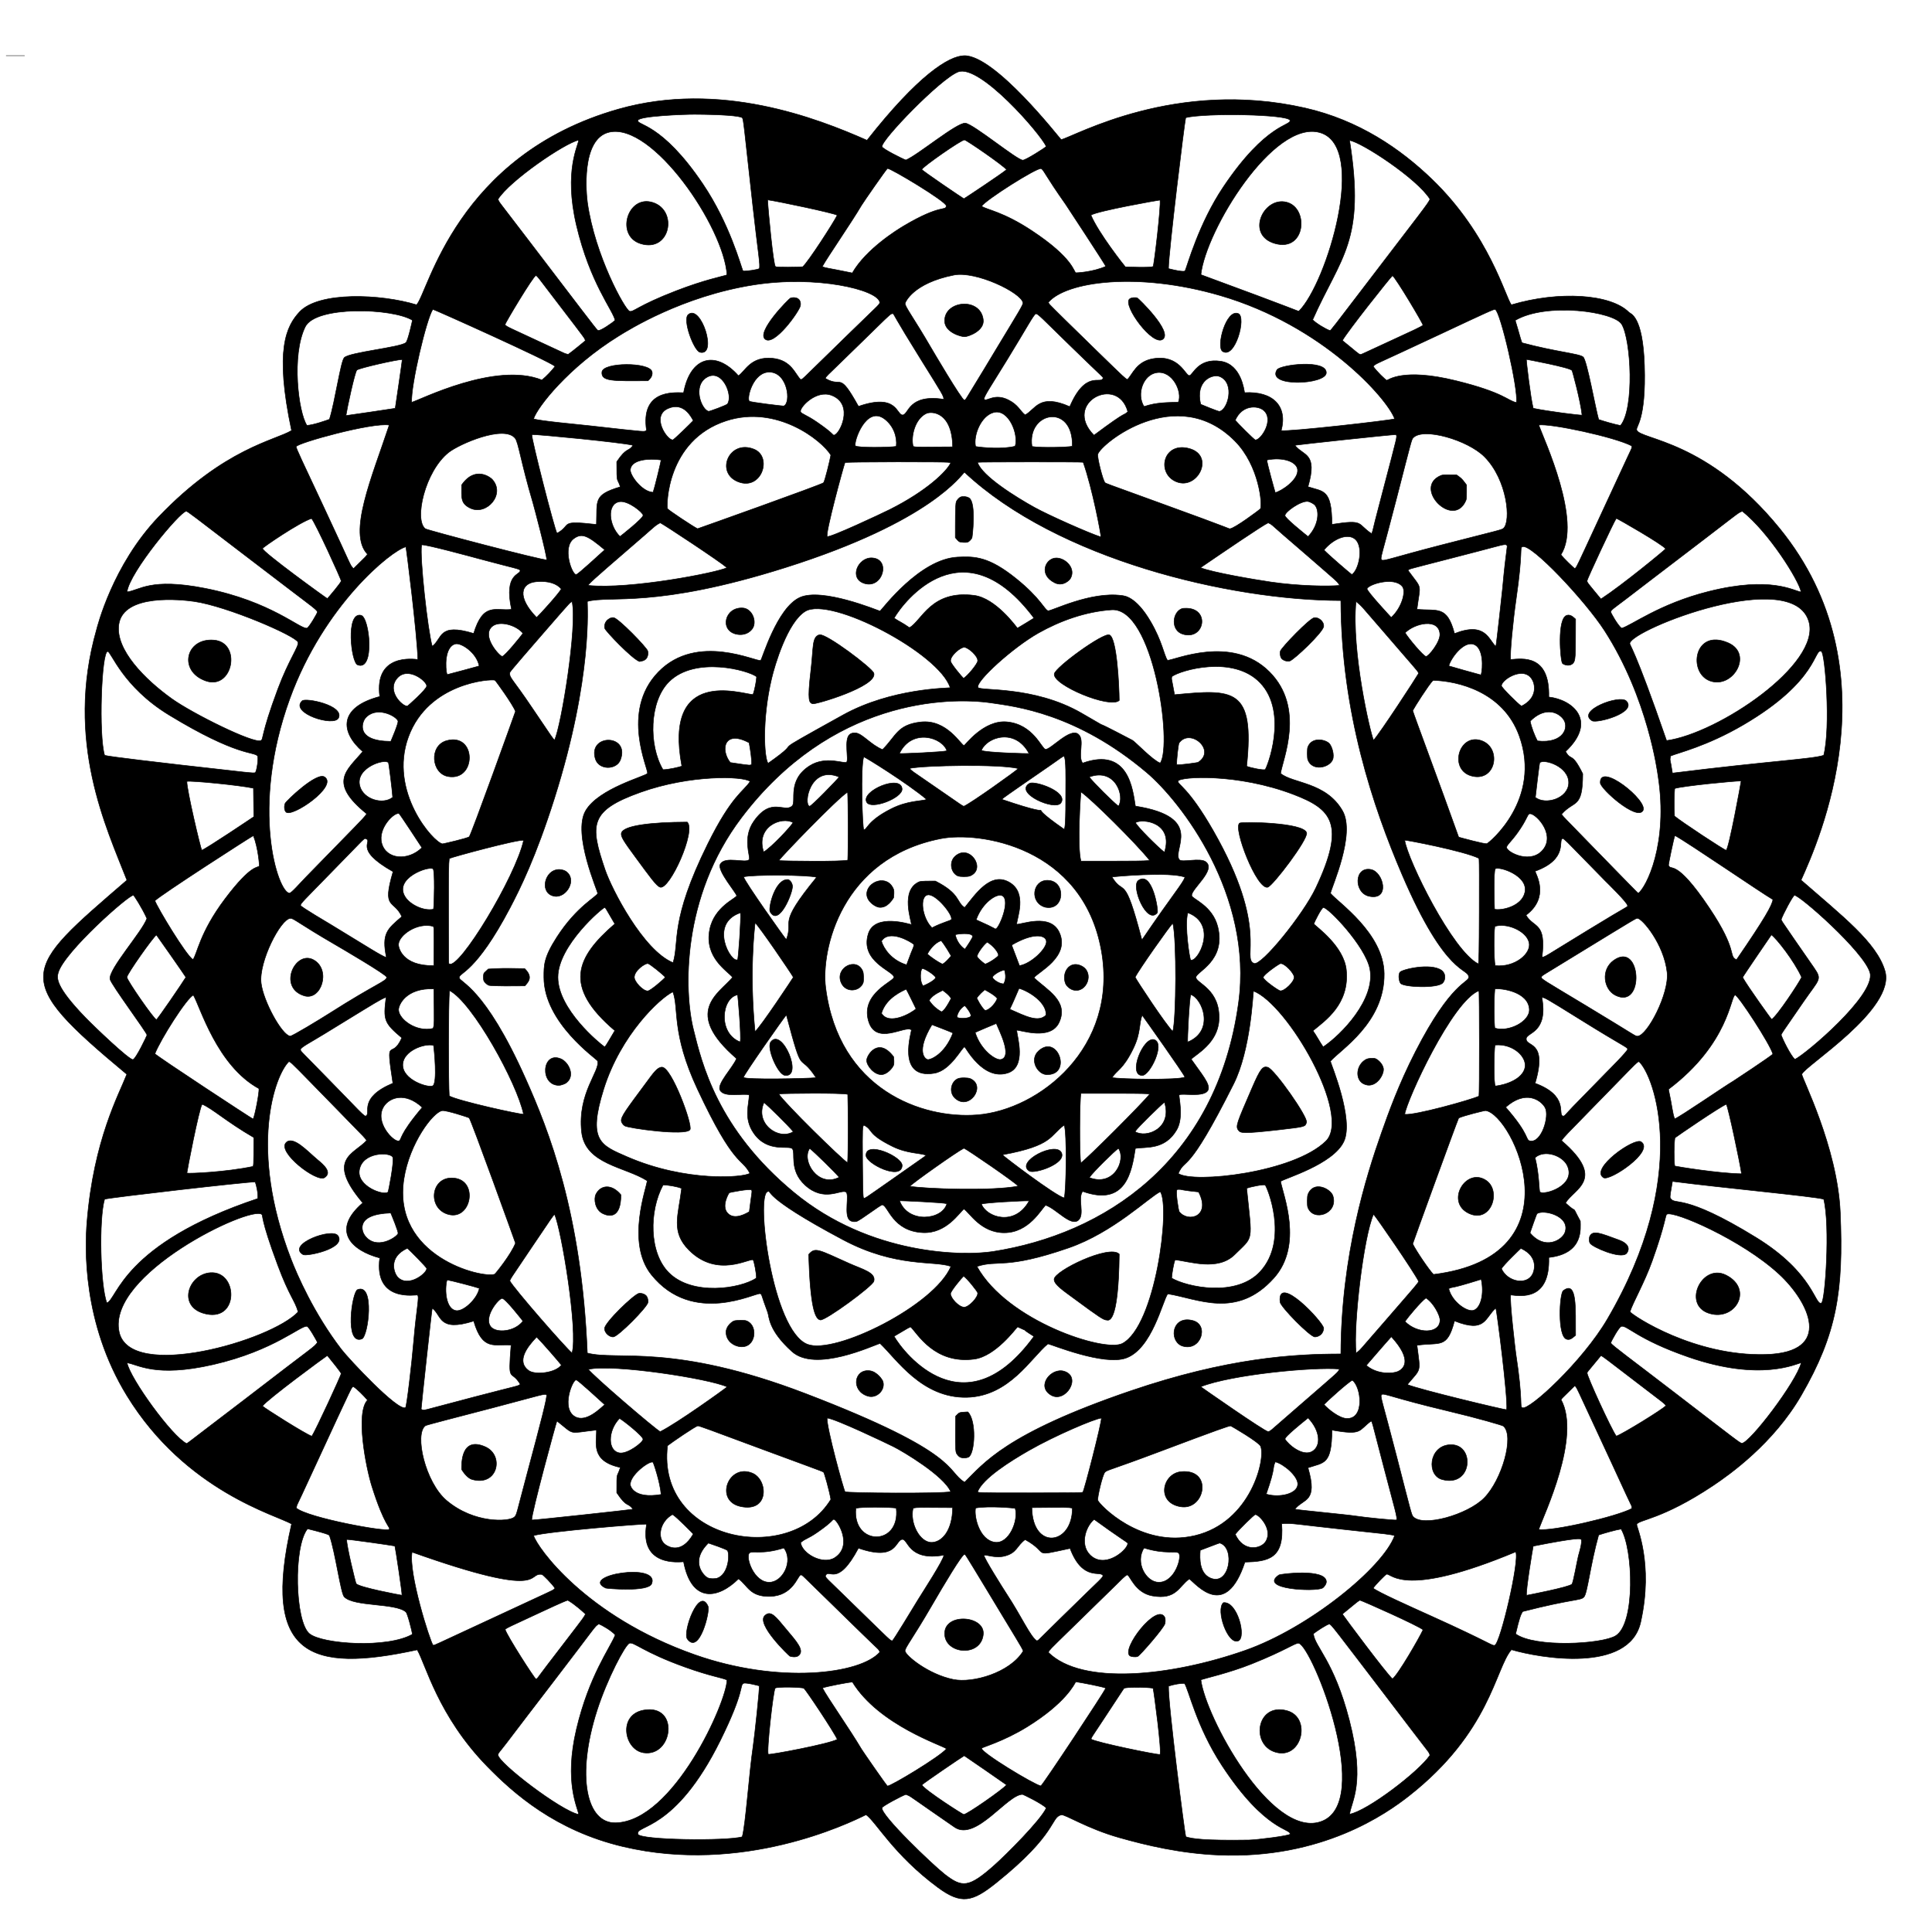 <svg width="355" height="355" viewBox="0 0 355 355" fill="none" xmlns="http://www.w3.org/2000/svg">
<path d="M1.142 10.23H4.499" stroke="#3F3F3F" stroke-width="0.1" stroke-linecap="round" stroke-linejoin="round"/>
<path d="M76.661 303.149C56.87 307.456 48.025 304.231 53.578 280.032C50.962 278.429 34.161 274.11 23.327 256.462C15.107 243.071 15.611 229.13 15.981 224.562C17.206 209.419 21.883 201.071 23.302 197.397C1.919 179.601 3.879 178.509 23.32 161.731C19.616 152.223 11.874 136.2 17.743 115.69C17.873 115.235 20.653 103.849 29.163 94.955C41.237 82.337 50.592 80.921 53.575 79.104C50.399 64.156 52.657 59.884 55.03 57.322C58.546 53.527 69.948 53.996 76.545 56.007C78.674 53.753 83.826 28.504 113.655 20.048C132.248 14.778 150.05 21.687 159.31 25.775C168.683 13.861 174.338 10.276 177.18 10.23C182.833 10.139 194.639 25.336 194.983 25.658C197.612 24.997 215.988 14.441 239.774 19.838C249.682 22.085 257.317 27.348 263.096 32.911C273.731 43.148 276.652 54.76 277.718 56.007C286.432 53.418 295.961 54.009 299.318 57.386C299.604 57.674 301.864 57.998 302.159 67.117C302.492 77.425 300.497 78.351 300.747 79.026C301.41 80.82 313.724 80.784 327.008 97.102C348.26 123.207 334.126 154.63 330.943 161.716C338.475 168.301 344.849 173.18 346.368 178.422C348.401 185.439 331.45 195.97 331.091 197.386C330.962 197.898 337.625 210.676 338.145 222.795C338.763 237.203 337.52 245.082 330.987 256.377C325.866 265.232 317.829 270.937 314.734 273.001C305.337 279.266 301.077 279.222 300.748 280.103C300.622 280.44 303.898 287.187 301.471 298.065C299.356 307.546 282.842 304.637 277.718 303.124C274.729 306.617 273.854 318.258 258.869 330.01C254.838 333.172 242.935 341.661 223.925 340.859C216.891 340.563 210.668 339.071 205.675 337.661C199.721 335.98 195.68 333.325 195.01 333.477C192.989 333.936 194.384 336.875 183.072 345.95C178.696 349.462 176.651 350.007 172.315 346.796C164.174 340.769 160.975 334.745 159.135 333.449C155.91 335.055 136.394 344.494 114.482 339.307C102.064 336.368 94.37 329.538 89.511 324.554C80.449 315.258 78.199 305.72 76.661 303.149ZM187.897 329.718C185.126 329.668 179.331 338.39 175.424 335.757C175.336 335.697 171.139 332.79 171.052 332.729C166.541 329.588 167.361 330.107 166.448 329.726C165.685 329.974 162.135 331.881 162.065 332.174C161.751 333.478 171.447 342.736 173.568 344.38C176.798 346.884 177.985 346.927 182.708 342.736C184.833 340.85 191.172 334.532 192.255 332.216C191.405 331.361 187.997 329.72 187.897 329.718ZM139.496 309.778C139.458 309.735 136.996 309.118 136.636 309.306C135.831 309.725 136.982 310.456 132.355 319.814C124.027 336.658 116.72 335.252 117.217 337.017C117.528 338.124 133.423 338.325 136.381 337.513C137.019 335.259 137.639 325.866 138.38 320.901C138.644 319.132 139.643 309.947 139.496 309.778ZM217.641 309.313C216.987 309.287 215.727 309.485 214.711 309.821C214.621 313.163 217.696 336.973 217.884 337.497C218.988 337.877 221.37 338.232 229.537 338.1C230.9 338.079 236.954 337.316 237.031 337.023C237.304 335.99 232.5 336.586 224.506 324.371C219.793 317.17 218.417 310.385 217.641 309.313ZM115.669 301.936C114.884 302.18 111.549 308.538 109.706 314.283C105.869 326.245 107.689 335.064 113.132 334.938C123.777 334.692 133.56 312.68 133.581 308.687C132.553 308.233 130.592 308.017 125.911 306.337C118.147 303.551 116.521 301.672 115.669 301.936ZM220.656 308.654C221.49 315.42 233.46 337.625 242.565 334.764C252.658 331.594 241.196 302.621 238.64 301.939C238.093 301.793 236.311 303.212 230.005 305.732C225.821 307.404 221.393 308.389 220.656 308.654ZM110.022 298.39C109.108 299.023 109.904 298.298 101.436 309.327C99.816 311.436 100.128 311.037 97.584 314.353L97.046 315.053C96.09 316.303 93.153 320.165 93.073 320.269C91.769 321.978 91.502 322.132 91.509 322.454C91.543 323.928 103.083 332.755 106.337 333.401C106.171 332.157 103.611 327.489 105.923 317.719C108.25 307.886 112.086 302.853 113.053 300.419C112.346 299.584 110.503 298.563 110.022 298.39ZM177.179 322.605C176.839 322.772 169.774 327.574 169.382 327.986C170.124 329.075 176.891 333.394 177.079 333.405C177.652 333.438 184.37 328.731 184.949 327.97C184.806 327.847 177.343 322.699 177.179 322.605ZM259.278 317.735C258.915 317.262 256.679 314.325 255.667 313C244.888 298.89 244.637 298.484 244.271 298.431C243.932 298.383 241.813 299.8 241.335 300.189C241.563 302.589 245.1 305.088 247.937 316.093C250.951 327.789 248.293 330.951 247.993 333.348C251.237 332.771 260.701 325.551 262.754 322.519C262.436 321.755 263.165 322.804 259.278 317.735ZM156.633 309.077C155.959 309.082 151.861 309.883 151.124 310.156C151.965 311.822 156.125 317.725 158.296 321.4C158.464 321.686 162.91 328.141 163.072 328.176C163.573 328.286 172.803 322.744 173.91 321.332C173.3 320.743 161.505 317.022 156.633 309.077ZM197.661 309.023C197.429 309.452 195.773 312.952 188.723 317.306C184.325 320.023 180.415 321.059 180.372 321.239C180.193 321.991 189.987 327.913 191.253 328.161C191.895 327.584 202.847 310.982 203.187 310.189C202.568 309.913 198.89 309.206 197.661 309.023ZM206.57 310.213C206.46 310.284 206.83 309.761 202.961 315.634C200.406 319.511 200.676 319.033 200.462 319.547C201.304 320.154 212.929 322.529 213.135 322.372C213.525 322.075 212.056 310.908 211.872 310.197C210.511 309.977 206.927 309.985 206.57 310.213ZM147.708 310.223C147.356 309.991 142.75 309.905 142.443 310.193C142.087 310.528 140.804 322.032 141.182 322.341C141.383 322.506 152.25 320.469 153.848 319.61C153.328 318.369 148.082 310.469 147.708 310.223ZM184.421 297.253C183.825 296.271 183.17 295.174 181.12 291.787C177.189 285.295 177.377 285.622 177.231 285.612C176.778 285.579 173.507 291.061 171.11 295.19C167.684 301.091 166.256 302.791 166.301 303.357C166.368 304.18 170.534 307.655 175.184 308.6C178.712 309.318 185.548 307.397 188.01 303.385C187.785 302.863 188.478 303.933 184.421 297.253ZM103.88 301.622C107.615 296.758 107.229 297.24 107.585 296.578C105.571 294.732 104.608 294.195 104.315 294.04C103.508 294.286 100.45 295.733 98.809 296.491C98.616 296.58 94.093 298.684 93.997 298.73C92.647 299.38 92.931 299.337 92.822 299.419C93.203 300.642 98.242 308.488 98.456 308.487C98.775 308.486 98.677 308.417 100.503 306.027C100.57 305.938 103.203 302.503 103.88 301.622ZM249.872 294.034C249.05 294.574 249.971 293.895 246.659 296.578C246.97 297.094 254.729 307.495 255.862 308.487C256.894 307.74 260.87 300.829 261.48 299.473C260.736 298.767 250.373 294.146 249.872 294.034ZM158.391 300.169L148.029 290.046C147.305 289.339 147.285 289.365 147.109 289.4C146.567 289.507 145.716 293.265 141.434 293.337C137.747 293.398 137.406 291.337 135.699 290.101C131.949 293.824 127.073 294.649 125.605 286.967C124.831 287.005 117.463 287.893 118.81 280.067C118.414 279.937 100.435 281.414 98.047 282.166C98.683 284.282 107.52 296.948 127.662 304.052C143.059 309.483 158.083 307.658 161.671 303.567C161.275 302.815 162.04 303.733 158.391 300.169ZM235.507 279.987C236.024 286.409 233.045 286.921 228.751 287.033C225.2 297.772 219.89 291.16 218.537 290.119C216.585 291.502 216.16 294.013 211.742 293.236C208.552 292.676 207.62 289.445 207.144 289.387C206.87 289.353 205.704 290.593 205.073 291.21L194.38 301.656C192.308 303.679 192.795 303.362 192.656 303.645C198.822 309.728 215.118 308.042 228.745 303.276C240.528 299.155 254.129 288.043 256.262 282.177C255.544 281.939 255.151 281.912 246.877 281.026C238.476 280.127 237.092 279.776 235.507 279.987ZM97.478 294.105C102.51 291.771 101.437 292.288 101.983 291.84C101.437 291.027 99.783 289.334 99.576 289.302C96.705 288.86 100.809 294.118 75.719 285.2C75.017 288.998 78.968 301.472 79.582 302.328C80.303 302.122 78.475 302.911 90.948 297.137C91.863 296.714 93.428 295.982 97.478 294.105ZM254.806 289.249C254.591 289.262 252.662 291.278 252.318 291.823C253.24 292.572 258.912 295.106 263.024 296.965C273.99 301.923 274.162 302.464 274.654 302.319C275.667 302.021 279.261 286.735 278.511 285.142C258.09 293.68 255.766 289.193 254.806 289.249ZM74.576 296.19C72.637 294.508 65.016 295.266 63.245 293.408C62.608 292.739 61.617 285.234 60.549 282.184C60.408 282.09 61.032 282.029 56.507 280.908C53.867 284.227 54.186 297.962 56.853 300.182C59.182 302.119 71.194 302.936 75.786 300.288C75.699 299.697 74.899 296.47 74.576 296.19ZM293.745 282.054C292.165 287.709 291.691 292.818 291.023 293.478C290.365 294.128 288.953 293.766 279.777 296.115C279.42 296.704 279.182 297.29 278.493 300.225C282.076 302.805 294.387 302.118 296.886 300.563C300.552 298.281 300.092 284.663 297.873 280.957C296.943 281.088 294.551 281.771 293.745 282.054ZM199.766 292.577C201.392 290.995 202.743 289.778 202.666 289.538C202.33 288.49 198.946 290.694 196.621 284.514C189.22 286.103 193.076 285.504 188.366 282.897C186.764 284.097 186.88 285.313 184.67 285.906C182.811 286.404 180.986 285.537 180.823 285.798C180.649 286.077 184.427 292.055 184.967 292.878C187.783 297.172 189.312 300.749 190.532 301.51C190.537 301.507 190.731 301.401 190.759 301.388C190.867 301.336 190.84 301.3 195.016 297.214C195.586 296.657 199.195 293.133 199.766 292.577ZM165.76 282.862C164.465 283.054 164.849 286.931 157.735 284.467C153.821 291.848 152.316 288.077 151.687 289.522C151.656 289.595 151.575 289.716 152.224 290.347L157.701 295.682C163.57 301.399 163.622 301.523 163.961 301.483C164.137 301.462 167.731 295.5 168.655 293.994C169.653 292.368 173.359 286.696 173.442 285.746C166.82 286.938 166.896 282.694 165.76 282.862ZM63.702 282.875C63.659 284.036 65.34 290.859 65.441 290.99C65.969 291.68 73.69 293.113 73.863 293.127C73.925 292.767 72.668 284.421 72.555 284.073C71.5 283.88 64.055 282.816 63.702 282.875ZM290.508 282.841C290.378 282.721 289.907 282.48 281.728 284.097C281.638 284.451 280.319 292.431 280.502 293.138C280.672 293.111 288.408 291.617 288.837 291.08C289.106 290.744 289.753 286.979 290.036 285.827C290.05 285.769 290.863 283.17 290.508 282.841ZM137.673 285.395C136.985 286.173 138.503 290.746 141.359 290.738C143.824 290.732 145.847 286.837 144.03 284.434C139.862 285.753 138.184 284.817 137.673 285.395ZM210.216 284.433C208.51 287.087 210.58 290.721 212.912 290.74C215.903 290.765 217.24 286.001 216.582 285.372C216.117 284.928 214.022 285.629 210.216 284.433ZM133.663 284.902C133.485 284.659 130.515 283.65 130.158 283.534C126.62 287.035 129.45 289.636 130.025 289.913C130.551 290.167 131.544 290.072 131.74 290.008C133.917 289.293 134.114 285.518 133.663 284.902ZM220.542 284.856C220.406 286.478 220.407 289.084 222.394 289.955C225.926 291.504 226.997 284.512 224.229 283.563C224.008 283.487 224.279 283.471 220.542 284.856ZM147.111 283.453C147.384 285.5 151.241 287.642 153.423 286.199C156.822 283.951 153.781 279.176 153.219 279.176C152.923 279.176 153.108 279.524 150.315 281.471C148.275 282.893 148.147 282.578 147.111 283.453ZM201.039 279.178C199.353 280.605 198.263 284.284 200.717 286.073C203.532 288.124 207.418 284.499 207.209 283.547C207.176 283.399 205.435 282.388 201.039 279.178ZM123.571 278.281C121.181 279.606 120.689 282.704 122.268 283.824C122.804 284.204 125.207 285.67 127.389 281.865C127.32 281.786 124.301 278.692 123.571 278.281ZM226.972 281.925C228.498 285.266 231.681 284.628 232.55 283.276C233.99 281.035 231.286 278.242 230.649 278.298C230.443 278.316 227.656 281.017 226.972 281.925ZM167.787 277.11C167.117 279.768 168.997 283.552 171.3 283.409C173.074 283.299 174.998 281.316 175.046 277.022C168.512 276.97 168.644 276.956 167.787 277.11ZM179.259 277.09C178.935 278.646 179.947 282.988 182.81 283.383C185.401 283.741 187.196 279.376 186.536 277.147C186.395 277.109 181.842 276.653 179.259 277.09ZM151.335 270.516C151.168 270.34 148.159 269.311 139.973 266.262C130.377 262.688 128.486 261.994 128.236 261.998C127.836 262.004 123.388 265.065 122.655 265.642C120.585 283.213 145.095 287.918 152.667 275.514C152.343 273.68 151.478 270.666 151.335 270.516ZM157.26 277.137C156.579 284.084 165.49 284.194 164.686 277.11C163.662 276.928 158.412 276.849 157.26 277.137ZM189.6 277.022C189.693 284.914 197.087 283.955 197.044 277.105C196.315 276.959 196.151 276.965 189.6 277.022ZM226.117 262.002C225.842 261.983 223.734 262.71 213.158 266.693C203.847 270.199 203.507 270.058 203.039 270.506C202.577 270.949 201.595 275.262 201.717 275.671C201.936 276.398 209.582 284.519 219.561 282.162C229.882 279.725 232.628 267.947 231.621 265.717C231.294 264.99 226.249 262.011 226.117 262.002ZM64.902 254.763C64.447 255.243 65.398 253.167 57.765 269.69C57.217 270.876 55.526 274.535 55.479 274.633C54.341 277.06 54.592 276.372 54.457 277.111C56.605 278.905 71.134 281.589 71.516 281.003C71.792 280.578 70.696 280.58 68.352 273.173C67.198 269.528 65.314 259.553 67.53 257.265C66.771 256.387 65.691 255.281 64.902 254.763ZM298.831 274.67C298.557 274.086 296.781 270.218 296.13 268.814C288.849 253.122 289.932 255.374 289.377 254.611C286.528 257.382 287.111 256.845 286.841 257.183C290.555 263.977 283.711 278.294 282.731 281.027C285.154 281.44 297.074 278.676 299.855 277.179C299.738 276.429 300.097 277.369 298.831 274.67ZM100.419 256.299C100.131 256.012 99.383 256.355 90.529 258.682C84.345 260.308 78.377 261.815 78.17 261.966C76.091 263.483 78.135 272.403 82.069 275.723C87.156 280.016 93.548 279.62 94.502 278.766C94.981 278.337 94.828 278.357 96.782 271.058C99.455 261.074 100.633 256.514 100.419 256.299ZM253.885 256.244C253.534 256.552 253.945 257.193 256.626 267.611C259.258 277.835 259.35 278.34 259.66 278.678C261.482 280.666 269.664 278.326 272.7 275.262C275.976 271.956 278.329 263.804 276.238 262.038C276.074 261.899 271.732 260.616 265.892 259.227C256.022 256.879 254.257 255.917 253.885 256.244ZM113.327 274.286C113.327 270.066 113.307 271.789 113.989 269.644C108.403 268.442 109.676 265.048 109.596 262.764C104.264 263.35 105.72 263.784 102.335 261.099C102.173 261.438 97.611 278.182 97.703 279.305C98.452 279.314 115.96 277.406 116.324 277.318C115.304 275.952 115.271 277.192 113.327 274.286ZM244.737 262.774C244.707 269.172 243.293 268.707 240.337 269.695C242.221 276.137 239.491 275.29 237.929 277.314C238.579 277.478 247.478 278.309 249.021 278.553C250.821 278.838 256.467 279.394 256.579 279.29C256.871 279.019 256.282 277.307 254.272 269.581C251.838 260.222 252.22 261.558 251.961 261.099C249.557 262.836 250.431 263.793 244.737 262.774ZM119.976 268.683C119.369 268.319 115.601 271.122 115.825 272.878C115.84 272.996 116.35 275.476 121.478 274.606C121.283 272.292 120.081 268.746 119.976 268.683ZM234.33 268.615C233.715 269.957 234.485 269.309 232.661 274.536C234.982 275.253 238.386 274.555 238.461 272.735C238.523 271.219 235.808 268.956 234.33 268.615ZM151.977 260.552C151.844 262.221 155.062 273.932 155.279 274.107C155.581 274.351 173.189 274.489 174.69 274.091C173.433 271.143 165.873 266.664 164.2 265.829C162.77 265.117 153.566 260.719 151.977 260.552ZM202.38 260.569C201.217 260.646 193.88 263.761 189.074 266.513C185.703 268.444 180.579 271.636 179.618 274.128C179.814 274.186 179.272 274.288 183.029 274.304C183.286 274.305 189.314 274.312 189.442 274.312C190.334 274.311 195.684 274.291 195.812 274.29C197.389 274.279 198.808 274.289 198.965 274.184C199.199 274.029 202.439 261.409 202.38 260.569ZM269.874 179.56C269.84 177.758 265.764 179.717 257.611 160.667C252.337 148.343 246.449 130.971 246.38 110.348C225.924 110.31 194.282 102.767 177.229 86.775C176.606 87.183 171.34 95.742 144.351 104.277C120.388 111.855 112.205 109.363 107.92 110.509C107.889 111.243 108.964 124.326 101.865 146.733C98.466 157.464 95.543 163.344 93.731 166.794C87.376 178.889 84.345 178.688 84.383 179.64C84.418 180.529 88.971 181.172 96.588 198.225C100.801 207.658 106.875 222.815 107.919 248.621C113.439 250.08 123.645 246.726 148.017 256.069C176.76 267.089 173.797 270.298 177.246 272.355C180.722 268.953 184.662 263.453 207.677 255.595C225.528 249.5 237.735 248.789 246.38 248.787C246.44 230.623 251.087 215.97 253.833 208.184C255.127 204.515 256.988 199.289 260.092 193.229C266.682 180.363 269.893 180.568 269.874 179.56ZM113.832 260.631C111.627 262.911 111.628 266.687 113.893 266.976C115.365 267.163 118.12 265.06 118.155 264.467C118.189 263.891 114.36 260.867 113.832 260.631ZM236.108 264.413C236.705 265.463 239.387 267.687 241.101 266.701C242.823 265.711 242.596 262.864 240.358 260.538C235.97 264.075 236.219 264.211 236.108 264.413ZM44.8 257.271C58.416 246.77 57.485 247.749 58.338 246.67C58.16 246.288 56.772 243.812 56.434 243.716C55.361 243.41 50.448 248.142 39.213 250.726C28.39 253.215 25.243 250.626 23.35 250.425C23.914 253.32 31.637 263.98 34.298 265.251C34.897 264.859 34.316 265.274 39.051 261.66C44.8 257.271 44.686 257.359 44.8 257.271ZM297.908 243.719C297.49 243.838 296.157 246.227 295.962 246.773C296.541 247.474 298.792 249.055 307.919 256.067C319.012 264.589 319.771 265.221 320.075 265.201C321.542 265.108 330.06 253.964 330.975 250.404C330.153 250.514 323.593 253.964 310.269 249.357C300.767 246.072 298.954 243.423 297.908 243.719ZM60.148 249.074C59.634 249.39 49.121 257.134 48.233 258.356C48.504 258.684 56.092 263.491 57.299 263.903C58.004 262.845 62.718 252.643 62.685 252.391C62.653 252.142 60.881 249.985 60.148 249.074ZM305.253 257.464C305.166 257.397 301.07 254.264 300.896 254.131C294.485 249.233 295.168 249.719 294.186 249.072C291.359 252.469 291.66 252.109 291.633 252.27C291.549 252.775 296.08 262.652 296.991 263.888C298.201 263.466 305.532 258.951 306.089 258.303C306.061 258.265 306.189 258.189 305.253 257.464ZM108.118 251.612C108.91 252.764 120.378 262.585 121.309 263.065C124.491 261.482 133.167 255.22 133.622 254.841C130.362 253.315 112.628 250.575 108.118 251.612ZM238.793 258.253C246.595 251.465 245.62 252.401 246.141 251.554C241.53 251.133 226.366 252.541 220.624 254.808C220.859 254.989 232.393 263.046 232.987 263.041C233.316 263.038 233.467 262.855 233.658 262.711C233.766 262.629 233.15 263.163 238.793 258.253ZM105.838 253.561C105.168 253.626 103.077 258.798 105.636 260.295C107.672 261.487 110.299 258.786 111.112 258.103C106.389 253.779 105.977 253.548 105.838 253.561ZM243.276 258.082C244.055 258.959 246.072 260.587 247.44 260.644C250.85 260.786 250.104 254.774 248.488 253.612C247.625 254.035 243.633 257.665 243.276 258.082ZM93.91 247.161C90.982 246.886 88.67 248.389 87.043 242.737C80.499 244.802 81.22 241.698 79.422 240.371C79.319 240.73 77.423 258.2 77.382 258.947C78.144 259.215 76.472 259.479 87.228 256.666C95.632 254.469 95.037 254.763 95.602 254.358C93.855 251.44 93.312 254.53 93.91 247.161ZM274.857 240.356C272.806 242.118 273.021 245.017 267.259 242.713C265.893 247.965 264.595 246.563 260.366 247.196C261.024 252.351 261.173 251.335 258.596 254.406C260.674 255.293 276.474 259.081 276.848 259.036C277.095 256.795 275.072 241.076 274.857 240.356ZM69.778 231.147C64.655 229.802 60.722 226.148 66.655 221.025C59.827 212.969 65.033 212.102 67.366 209.569C66.93 208.941 67.769 209.817 62.109 204.026C59.54 201.397 57.45 199.253 57.355 199.155C52.9 194.572 53.492 195.305 53.093 195.049C50.475 197.565 45.62 211.038 53.478 231.358C54.573 234.189 57.637 241.302 62.715 247.925C64.074 249.696 73.063 259.331 74.507 258.655C74.728 258.552 75.654 250.672 76.006 246.535C76.545 240.195 77.106 238.291 76.706 237.965C76.555 237.842 68.68 239.435 69.778 231.147ZM299.211 196.813L293.01 203.165C287.569 208.731 287.424 208.854 286.927 209.586C295.286 216.769 289.143 218.446 287.67 221.042C290.178 223.4 288.498 220.901 290.383 224.382C290.376 225.619 291.089 230.34 284.586 231.057C284.839 239.101 279.346 238.139 277.591 237.942C277.337 238.984 278.484 248.411 278.517 248.623C279.934 257.822 279.174 258.415 279.726 258.668C280.957 259.231 290.786 250.174 295.348 242.386C310.771 216.055 303.977 197.629 301.157 195.06C300.886 195.219 301.187 194.789 299.211 196.813ZM98.606 245.668C96.762 247.584 94.885 250.166 97.124 251.824C98.303 252.697 102.064 252.3 103.156 250.826C102.736 250.281 99.679 246.735 98.606 245.668ZM251.052 250.889C253.146 252.653 256.04 252.398 256.9 251.99C257.839 251.544 259.689 250.023 255.653 245.613C254.893 246.435 251.142 250.782 251.052 250.889ZM48.081 223.129C45.906 221.499 19.571 234.142 21.896 244.759C23.878 253.812 49.811 246.374 54.786 241.057C54.174 238.901 53.2 238.275 51.047 232.501C47.75 223.659 48.395 223.365 48.081 223.129ZM299.501 241.037C300.165 241.846 311.378 249.245 324.45 248.883C337.02 248.535 332.395 239.196 326.898 234.115C320.033 227.77 307.477 222.39 306.277 223.116C305.969 223.302 306.07 224.755 303.583 231.703C302.141 235.732 300.06 239.291 299.501 241.037ZM93.668 235.335C94.266 236.603 104.239 248.017 105.111 248.605C106.243 244.654 103.173 225.926 101.892 223.123C101.504 223.568 101.732 223.193 97.7 229.191C93.272 235.777 94.063 234.546 93.668 235.335ZM258.28 238.39C261.019 235.244 260.515 235.707 260.673 235.449C259.742 233.588 252.986 223.768 252.38 223.114C250.529 227.355 248.644 243.508 249.176 248.623C250.072 247.94 249.298 248.731 254.582 242.658C255.397 241.721 257.761 238.986 258.28 238.39ZM92.259 238.576C91.587 238.619 88.777 242.054 90.195 243.794C91.178 245.002 94.559 244.747 96.092 242.753C95.961 242.568 92.824 238.54 92.259 238.576ZM262.014 238.505C261.072 239.177 258.753 241.964 258.158 242.819C260.411 245.124 264.574 245.155 264.6 242.576C264.609 241.708 263.407 239.369 262.014 238.505ZM82.141 235.176C81.648 236.993 81.928 240.536 83.789 240.823C85.196 241.04 87.749 238.588 88.072 236.718C87.384 236.459 82.869 235.284 82.141 235.176ZM266.196 236.778C266.797 239.263 269.66 241.175 270.804 240.757C272.121 240.275 272.735 237.702 272.167 235.074C265.766 237.074 267.338 236.29 266.196 236.778ZM46.894 217.181C45.782 217.1 20.287 220.032 19.218 220.346C18.142 224.006 18.428 236.196 19.627 239.412C21.557 238.804 22.418 228.569 47.369 220.231C47.447 219.246 47.135 217.816 46.894 217.181ZM307.308 217.075C307.063 218.681 306.753 219.918 306.929 220.177C307.902 221.612 309.11 219.032 322.694 227.398C333.395 233.989 333.461 240.001 334.689 239.421C335.379 239.095 336.321 225.158 335.103 220.35C333.5 219.85 316.189 218.231 307.308 217.075ZM74.836 229.365C71.192 231.06 72.46 234.009 73.071 234.66C74.975 236.69 78.465 233.961 78.405 233.073C78.391 232.868 75.328 229.739 74.836 229.365ZM275.894 233.135C277.01 235.569 280.6 236.254 281.643 234.043C281.731 233.857 283.009 231.025 279.457 229.38C279.379 229.449 276.196 232.476 275.894 233.135ZM86.201 205.401C86.126 205.33 81.948 203.958 81.24 204.081C79.547 204.376 75.245 210.062 74.228 216.573C71.989 230.922 88.606 234.942 90.887 234.134C91.017 234.088 93.932 230.476 94.718 228.42C94.566 227.953 86.56 205.736 86.201 205.401ZM268.032 205.428C267.448 206.785 259.715 228.085 259.581 228.559C260.234 229.904 262.709 233.528 263.406 234.176C290.37 230.83 277.993 204.806 272.992 204.071C272.788 204.041 268.967 204.999 268.032 205.428ZM71.797 222.882C65.116 223.106 66.552 226.354 66.994 226.968C69.074 229.865 72.87 227.357 73.136 226.669C73.251 226.369 71.986 223.325 71.797 222.882ZM281.139 226.537C283.846 229.811 287.087 227.877 287.574 226.411C288.588 223.365 283.445 222.16 282.405 223.035C282.348 223.083 281.244 226.18 281.139 226.537ZM72.169 212.642C71.76 211.678 66.647 211.595 66.039 214.946C65.491 217.961 70.502 219.759 71.292 219.043C71.388 218.956 72.472 213.356 72.169 212.642ZM282.953 219.018C283.645 219.705 289.649 217.916 288.005 214.227C287.156 212.324 283.799 211.162 282.063 212.716C282.856 215.798 282.773 218.839 282.953 219.018ZM46.629 209.011C41.55 206.066 39.015 203.675 37.137 202.897C36.559 203.758 34.333 215.295 34.34 215.554C34.815 215.667 41.472 215.387 46.492 214.331C46.572 213.913 46.629 214.865 46.629 209.011ZM307.758 209.081C307.584 210.31 307.556 212.919 307.725 214.253C307.958 214.336 315.805 215.629 320.009 215.681C319.652 213.354 317.591 203.588 317.207 202.903C315.955 203.422 308.292 208.666 307.758 209.081ZM73.32 209.627C73.87 209.389 73.138 208.733 77.59 203.478C74.375 200.532 71.57 201.726 70.559 203.251C68.641 206.147 72.428 210.014 73.32 209.627ZM281.146 209.649C283.257 210.051 284.753 205.061 283.914 203.529C283.147 202.13 280.346 200.176 276.663 203.454C281.209 208.621 280.244 209.477 281.146 209.649ZM35.533 182.854C34.336 183.33 29.492 190.98 28.464 193.621C29.059 194.252 46.121 205.447 46.515 205.627C46.864 204.91 47.65 200.826 47.583 200.031C39.851 195.803 36.806 185.027 35.533 182.854ZM318.82 182.841C317.982 182.974 317.748 191.722 306.581 200.157C307.27 203.298 307.317 204.672 307.725 205.583C308.691 205.238 316.946 199.542 318.498 198.643C318.651 198.555 325.261 194.18 325.759 193.684C325.316 191.937 319.328 182.76 318.82 182.841ZM73.832 190.702C70.528 187.928 70.425 187.376 70.941 183.254C70.566 183.373 70.418 183.334 66.644 185.653L59.491 190.039C57.144 191.479 55.27 192.427 55.225 192.832C55.201 193.05 55.266 193.116 55.946 193.814C56.134 194.007 60.377 198.34 60.66 198.629C62.813 200.835 65.367 203.471 65.779 203.889C67.042 205.17 67.119 205.113 67.253 205.045C68.224 204.553 65.742 201.756 72.192 199.038C70.785 189.799 71.914 195.056 73.832 190.702ZM295.188 197.038C295.429 196.791 299.096 193.135 299.067 192.791C299.032 192.379 298.555 192.438 290.304 187.295C283.589 183.11 283.944 183.386 283.311 183.259C284.511 189.771 280.576 189.687 280.451 190.811C280.266 192.479 284.465 191.002 282.07 199.047C288.242 201.331 286.259 204.647 287.111 205.046C287.479 205.218 287.627 204.778 289.011 203.36L295.188 197.038ZM82.588 182.006C82.375 184.321 82.387 199.447 82.549 201.377C84.276 202.321 95.645 204.82 96.201 204.732C95.017 199.026 86.831 184.183 82.588 182.006ZM271.816 198.322C271.821 197.526 271.834 192.085 271.834 191.686C271.833 191.422 271.816 185.864 271.809 185.07C271.785 182.098 271.764 182.401 271.744 182.038C266.814 183.979 258.5 202.129 258.111 204.749C259.773 205.028 270.224 202.122 271.753 201.414C271.776 200.982 271.799 200.734 271.816 198.322ZM79.659 192.075C77.855 191.683 74.194 193.115 74.013 195.482C73.783 198.486 78.945 200.023 79.568 199.486C80.354 198.809 79.818 193.1 79.659 192.075ZM274.778 199.535C274.882 199.607 279.489 198.957 280.185 196.266C280.705 194.252 278.013 191.707 274.699 192.024C274.53 192.909 274.409 199.276 274.778 199.535ZM26.992 168.769C26.053 166.703 24.618 164.521 24.521 164.499C23.748 164.322 11.798 174.905 10.704 178.716C10.437 179.648 10.063 181.158 15.73 187.008C17.345 188.676 23.733 194.776 24.425 194.695C24.941 194.635 27.017 190.292 27.009 190.188C26.971 189.697 20.411 180.895 20.221 179.929C19.869 178.136 26.121 171.23 26.992 168.769ZM327.289 168.962C327.529 169.421 326.969 168.658 329.67 172.561C330.469 173.717 333.092 177.495 333.31 177.81C334.85 180.046 334.305 179.849 331.44 183.998C331.297 184.205 327.936 189.083 327.865 189.187C327.162 190.23 327.301 190.155 327.291 190.176C327.546 190.958 328.981 193.881 329.8 194.66C331.712 193.776 344.696 182.824 343.611 178.753C342.586 174.909 330.489 164.308 329.72 164.514C329.427 164.592 327.611 168.001 327.289 168.962ZM53.386 168.738C51.555 168.803 47.511 176.761 47.983 180.66C48.383 183.965 51.775 190.173 53.313 190.392C53.641 190.439 58.797 187.305 60.472 186.238C69.335 180.592 71.078 180.301 71.045 179.551C71.025 179.098 62.83 174.295 61.457 173.498C54.975 169.734 53.948 168.718 53.386 168.738ZM289.832 175.321C283.989 178.896 284.104 178.822 283.989 178.896C283.79 179.022 283.259 179.309 283.235 179.524C283.191 179.913 283.421 179.967 291.475 184.819C300.464 190.234 300.436 190.411 300.874 190.4C302.685 190.354 306.757 182.522 306.328 178.663C305.753 173.482 301.779 168.771 300.874 168.731C300.617 168.719 300.581 168.744 289.832 175.321ZM73.237 185.575C73.301 187.303 76.517 189.725 79.594 188.965C79.826 188.124 79.786 188.239 79.732 181.7C74.593 181.494 73.203 184.668 73.237 185.575ZM274.671 188.909C277.151 189.708 281.171 187.729 281.012 185.418C280.789 182.197 275.836 181.546 274.674 181.719C274.465 184.01 274.544 188.201 274.671 188.909ZM28.74 171.795C28.109 172.214 23.321 178.993 23.32 179.562C23.32 180.131 28.362 187.384 28.74 187.353C28.929 187.338 33.569 180.543 34.154 179.567C33.864 179.078 28.868 171.935 28.74 171.795ZM325.488 171.772C325.375 171.923 320.361 179.253 320.205 179.597C321.215 181.394 325.394 187.175 325.525 187.309C326.512 186.738 330.567 180.604 331.039 179.566C329.706 176.598 326.431 172.427 325.488 171.772ZM274.724 177.431C278.331 177.815 281.452 175.215 280.957 173.158C280.438 170.999 276.778 169.523 274.671 170.222C274.462 171.649 274.488 176.009 274.724 177.431ZM73.221 173.587C73.22 174.041 73.835 177.524 79.732 177.431C79.797 169.496 79.722 170.637 79.616 170.218C76.693 169.396 73.225 171.852 73.221 173.587ZM82.551 157.749C82.427 158.714 82.407 160.666 82.413 167.475C82.414 168.286 82.434 174.097 82.435 174.232C82.454 176.832 82.395 177.031 82.545 177.119C84.377 178.189 94.725 161.131 96.218 154.4C95.107 154.218 83.047 157.483 82.551 157.749ZM271.817 160.785C271.809 157.398 271.756 157.891 271.734 157.707C268.962 156.353 258.388 154.335 258.111 154.382C258.656 158.048 266.912 174.786 271.661 177.125C271.743 176.365 271.792 175.025 271.812 167.573C271.813 167.165 271.817 160.921 271.817 160.785ZM46.557 153.551C46.153 153.71 29.339 164.551 28.464 165.514C29.021 166.955 34.157 175.482 35.452 176.324C36.239 175.34 36.635 171.419 41.338 165.174C46.28 158.612 47.361 159.561 47.635 159.114C47.695 159.018 47.434 155.764 46.557 153.551ZM307.757 153.519C307.54 154.034 306.545 158.881 306.584 158.985C307.033 160.2 307.796 157.458 314.05 166.779C319.471 174.858 317.508 175.619 319.076 176.35C324.339 168.674 325.647 166.316 325.763 165.288C323.533 163.988 310.392 154.978 307.757 153.519ZM72.225 160.165C64.623 155.876 68.797 154.599 67.13 154.082C67.006 154.043 66.848 154.159 65.895 155.133C65.707 155.326 61.761 159.379 61.197 159.957C55.691 165.601 55.18 166.03 55.235 166.376C55.277 166.639 60.514 169.724 60.855 169.931C67.912 174.22 69.896 175.542 71.005 175.943C70.091 171.538 71.146 170.72 73.835 168.426C72.371 165.208 70.122 167.266 72.225 160.165ZM294.927 161.825L289.081 155.849C288.786 155.547 287.335 154.016 287.131 154.071C286.221 154.319 288.275 157.83 282.07 160.084C282.258 160.716 284.762 164.902 280.402 168.161C281.814 170.594 284.156 169.328 283.338 175.898C284.1 175.712 283.422 176.038 291.79 170.914C299.805 166.007 298.987 166.754 299.056 166.42C299.154 165.935 295.099 162.002 294.927 161.825ZM79.57 159.647C78.737 159.063 72.28 161.378 74.461 164.812C75.372 166.246 77.885 167.457 79.655 167.067C79.792 166.187 79.935 159.902 79.57 159.647ZM274.617 167.072C275.86 167.353 279.61 166.594 280.192 163.981C280.887 160.859 275.437 159.143 274.765 159.637C274.405 159.901 274.577 166.478 274.617 167.072ZM65.171 151.99C67.707 149.393 67.251 149.682 67.345 149.508C60.247 143.753 63.7 141.591 66.655 138.106C62.486 134.506 62.196 129.975 69.778 127.984C68.749 120.045 76 121.107 76.777 121.179C76.662 116.601 74.701 100.875 74.574 100.479C71.855 101.172 59.51 111.203 53.268 128.34C45.92 148.51 51.041 163.96 53.181 164.118C53.524 164.143 55.114 162.291 56.252 161.125L65.171 151.99ZM277.589 121.185C279.742 121.011 284.796 120.222 284.586 128.074C288.961 128.557 293.614 132.477 287.67 138.089C288.741 139.976 288.766 138.012 290.823 142.18C290.812 148.722 289.238 146.945 286.939 149.614C286.958 149.638 286.837 149.625 287.952 150.771L293.717 156.693C294.482 157.479 298.533 161.63 299.192 162.301C300.97 164.115 300.614 163.738 301.024 164.134C302.454 163.126 306.616 155.099 304.66 142.562C304.572 142.001 302.836 128.327 294.846 115.901C291.34 110.448 281.301 99.749 279.726 100.463C279.189 100.707 279.9 101.081 278.564 110.228C278.055 113.711 277.383 120.33 277.589 121.185ZM73.33 149.501C72.521 149.149 69.388 152.136 70.14 154.935C70.95 157.95 74.981 158.262 77.526 155.762C77.447 155.633 73.469 149.561 73.33 149.501ZM276.837 155.745C277.004 156.686 281.502 158.939 283.66 155.951C285.77 153.028 281.922 149.203 281.013 149.543C280.627 149.687 280.561 150.628 278.828 153.038C277.651 154.675 276.767 155.348 276.837 155.745ZM46.574 144.826C43.928 144.264 35.054 143.403 34.338 143.58C34.306 145.133 36.83 155.777 37.073 156.234C38.125 155.802 46.067 150.457 46.633 150.077C46.629 149.762 46.58 145.351 46.574 144.826ZM307.72 144.886C307.632 145.794 307.559 148.338 307.688 149.955C308.907 150.979 316.959 156.297 317.175 156.226C317.669 156.062 319.914 143.765 319.932 143.505C318.95 143.458 309.12 144.424 307.72 144.886ZM94.718 130.711C94.228 129.43 91.065 125.036 90.936 124.988C90.226 124.72 78.738 125.409 75.058 135.378C71.339 145.45 79.669 154.835 81.306 155.057C81.406 155.071 85.922 154.028 86.219 153.75C86.578 153.415 94.566 131.178 94.718 130.711ZM259.581 130.574C259.851 131.526 264.538 144.036 268.027 153.821C268.437 153.935 272.796 155.138 273.205 155.02C273.602 154.906 283.37 146.888 279.159 135.217C276.216 127.063 267.84 125.132 263.32 125.008C262.476 125.871 259.878 129.973 259.581 130.574ZM71.364 140.117C70.595 139.352 65.279 141.109 66.107 144.395C66.733 146.881 70.362 147.95 72.158 146.503C72.061 145.09 71.455 140.207 71.364 140.117ZM282.119 146.524C284.011 147.991 288.128 146.713 288.239 143.922C288.363 140.798 283.622 139.375 282.927 140.152C282.841 140.247 282.129 146.396 282.119 146.524ZM19.775 119.702C18.631 119.772 18.102 135.141 19.225 138.792C20.031 139.044 31.225 140.337 33.182 140.558C45.787 141.98 46.679 142.125 46.899 141.958C47.194 141.733 47.55 139.171 47.306 138.892C46.6 138.083 43.599 139.012 31.07 131.384C22.464 126.145 20.423 119.661 19.775 119.702ZM334.684 119.71C333.282 118.989 334.266 125.038 320.323 133.192C313.547 137.155 308.293 138.336 306.959 138.914C306.798 139.977 306.849 139.056 307.308 142.056C325.637 139.779 332.977 139.492 335.101 138.783C336.424 133.608 335.362 120.058 334.684 119.71ZM71.806 136.227C71.9 136.007 73.28 132.829 73.124 132.462C72.698 131.463 69.027 129.663 67.109 131.991C66.545 132.674 65.228 136.198 71.806 136.227ZM282.498 136.143C287.323 136.703 288.452 133.565 287.177 132.034C285.944 130.554 283.544 130.108 281.177 132.507C281.324 133.502 282.049 135.33 282.498 136.143ZM47.929 136.076C48.468 135.819 47.85 135.204 51.047 126.63C53.08 121.179 54.992 118.724 54.757 118.011C54.372 116.843 41.767 111.397 35.682 110.514C33.39 110.182 22.674 108.999 21.833 114.728C21.151 119.38 26.664 124.887 31.582 128.402C35.402 131.132 46.625 136.697 47.929 136.076ZM257.546 119.92C256.674 118.918 254.475 116.35 253.602 115.349C250.06 111.29 250.383 111.505 249.161 110.508C248.299 119.724 251.762 134.604 252.382 136.017C253.59 134.709 260.244 124.494 260.675 123.716C260.374 123.208 261.096 124.004 257.546 119.92ZM306.227 136.082C315.684 134.786 334.684 122.05 332.371 114.202C329.372 104.031 299.992 115.587 299.474 118.187C299.399 118.562 300.231 118.726 306.227 136.082ZM93.669 123.691C93.614 124.596 94.14 124.648 97.766 130.043C101.733 135.944 101.425 135.457 101.896 136.008C103.165 133.202 106.109 115.06 105.118 110.548C104.609 110.857 105.463 109.856 100.087 116.043C93.145 124.032 93.682 123.492 93.669 123.691ZM74.839 129.744C74.941 129.734 78.363 126.68 78.404 126.067C78.466 125.166 74.884 122.324 72.939 124.669C71.003 127.005 73.977 129.833 74.839 129.744ZM279.566 129.75C282.63 128.221 281.898 125.748 281.765 125.38C280.516 121.937 275.86 124.833 275.891 126.015C275.899 126.329 278.86 129.299 279.566 129.75ZM83.699 118.317C81.643 118.78 81.811 122.837 82.144 123.96C82.265 123.942 87.938 122.423 88.049 122.373C87.582 119.919 84.744 118.082 83.699 118.317ZM266.219 122.362C266.33 122.415 271.779 123.947 272.14 124.025C272.485 122.797 272.643 118.996 270.767 118.39C268.813 117.759 266.463 121.18 266.219 122.362ZM92.268 120.609C92.725 120.618 95.776 116.844 96.092 116.369C94.851 114.828 91.707 113.964 90.407 115.129C88.424 116.906 91.805 120.599 92.268 120.609ZM258.19 116.266C258.703 117.177 261.571 120.628 262.036 120.618C262.521 120.607 264.686 117.932 264.578 116.479C264.359 113.547 260.015 114.476 258.19 116.266ZM93.992 111.975C92.521 105.236 95.746 105.671 95.567 104.809C95.507 104.518 94.594 104.432 88.433 102.777C86.254 102.191 78.371 100.042 77.471 100.109C77.092 102.327 78.59 115.878 79.422 118.76C81.34 117.332 80.478 114.394 87.034 116.395C88.822 110.563 91.043 112.308 93.992 111.975ZM271.728 101.257C271.391 101.344 267.69 102.307 266.119 102.712C257.921 104.83 259.233 104.464 258.705 104.782C261.395 108.472 261.015 106.995 260.357 111.959C264.12 112.315 265.894 111.17 267.259 116.418C273.035 114.15 273.53 117.634 274.857 118.775C274.979 118.368 276.04 108.63 276.079 108.207C276.782 100.5 277.079 100.431 276.871 100.185C276.601 99.863 275.696 100.234 271.728 101.257ZM53.578 108.583L45.441 102.371C35.393 94.706 34.489 93.932 34.209 93.944C33.107 93.989 23.794 105.117 23.337 108.765C25.618 108.51 27.532 106.109 37.666 108.102C49.914 110.51 55.266 115.749 56.426 115.411C56.765 115.313 58.348 112.649 58.323 112.439C58.28 112.074 56.883 111.106 53.578 108.583ZM320.144 93.934C318.992 94.445 321.072 93.071 303.355 106.553C303.263 106.623 298.95 109.931 298.766 110.071C296.608 111.713 295.997 112.075 295.971 112.44C295.961 112.584 297.264 114.932 297.967 115.432C299.651 115.02 304.856 110.964 313.934 108.686C325.492 105.786 329.605 108.608 330.956 108.78C330.541 106.615 325.025 97.828 320.144 93.934ZM98.601 113.463C99.119 113.002 102.686 109.077 103.137 108.217C102.336 107.27 100.837 106.682 98.556 106.885C95.673 107.141 94.939 109.683 98.601 113.463ZM255.639 113.463C257.662 111.559 258.365 108.635 257.69 107.784C256.153 105.844 251.35 107.422 251.192 108.188C251.108 108.593 255.539 113.368 255.639 113.463ZM57.244 95.268C55.031 95.965 48.284 100.568 48.248 100.776C48.146 101.37 59.881 109.864 60.154 109.992C60.492 109.632 62.652 107.08 62.693 106.754C62.725 106.501 57.932 96.017 57.244 95.268ZM296.991 95.243C296.54 95.856 291.596 106.472 291.615 106.725C291.641 107.06 291.759 107.148 294.168 110.071C298.199 107.433 305.887 101.087 306.058 100.839C305.413 99.991 297.393 95.384 296.991 95.243ZM121.315 96.062C120.4 96.581 120.748 96.321 118.375 98.399C117.828 98.878 117.821 98.87 111.507 104.343C107.597 107.732 108.141 107.495 108.085 107.571C115.757 108.337 131.741 105.231 133.579 104.31C132.24 103.146 122.111 96.453 121.315 96.062ZM240.102 102.008C239.588 101.56 236.4 98.816 235.799 98.294C233.382 96.192 233.795 96.433 233.025 96.065C231.94 96.563 224.777 101.45 220.586 104.31C222.787 105.198 230.636 106.523 233.507 106.943C238.774 107.712 244.145 107.756 246.164 107.572C245.648 106.731 245.933 107.091 240.102 102.008ZM105.838 105.57C105.977 105.583 106.389 105.352 111.112 101.028C108.046 98.453 106.939 97.826 105.394 99.001C103.297 100.595 105.052 105.494 105.838 105.57ZM248.395 105.58C249.692 104.729 250.569 100.602 249.092 99.155C247.78 97.87 245.073 98.894 243.276 101.062C244.111 101.964 247.751 105.073 248.395 105.58ZM71.521 78.108C68.409 77.57 54.637 81.394 54.424 82.063C54.35 82.297 55.557 84.78 59.511 93.217C64.93 104.781 64.144 103.535 64.948 104.495C67.6 101.908 67.17 102.308 67.523 101.832C63.845 98.026 68.336 87.697 71.521 78.108ZM295.363 91.958C295.89 90.82 295.237 92.245 296.683 89.113C297.358 87.651 298.668 84.826 298.941 84.243C300.095 81.782 299.772 82.533 299.852 81.946C296.755 80.297 284.813 77.757 282.735 78.098C283.733 80.822 290.727 95.818 286.816 101.926C287.434 102.725 288.923 104.11 289.361 104.487C289.667 104.117 289.355 104.931 291.206 100.932L295.363 91.958ZM78.17 97.165C78.542 97.435 99.54 102.954 100.457 102.875C100.5 102.016 98.117 93.035 97.934 92.416C95.696 84.846 95.275 81.292 94.654 80.525C92.613 78.001 84.406 81.581 82.445 83.127C78.067 86.58 76.033 95.612 78.17 97.165ZM259.67 80.442C259.355 80.777 259.375 80.84 256.626 91.52C253.887 102.165 253.534 102.579 253.885 102.887C254.223 103.184 255.863 102.459 264.784 100.158C275.372 97.427 275.909 97.391 276.263 97.073C277.681 95.802 276.987 88.167 272.763 83.924C269.704 80.852 261.53 78.472 259.67 80.442ZM171.595 84.89C171.33 84.888 165.231 84.869 164.966 84.869C164.17 84.87 158.469 84.906 158.337 84.907C155.258 84.944 155.382 84.991 155.259 85C155.037 85.513 151.56 98.247 152.012 98.574C152.42 98.869 161.995 94.383 163.568 93.59C170.335 90.177 174.004 86.574 174.699 85.04C174.273 84.949 174.64 84.919 171.595 84.89ZM195.973 84.89C195.84 84.889 190.386 84.876 189.322 84.877C188.125 84.877 184.135 84.887 182.672 84.896C180.102 84.912 180.285 84.924 179.612 84.947C180.418 87.496 186.818 91.429 190.091 93.242C192.661 94.667 200.252 98.039 202.294 98.67C202.357 98.394 200.735 89.725 199.032 84.939C198.176 84.91 198.482 84.904 195.973 84.89ZM113.819 92.188C111.425 92.597 111.892 96.638 113.927 98.579C114.021 98.512 118.182 95.258 118.168 94.682C118.156 94.181 115.401 91.918 113.819 92.188ZM240.311 92.14C239.038 91.986 236.121 94.035 236.109 94.726C236.101 95.186 239.459 97.876 240.353 98.598C242.414 96.438 242.474 93.678 241.546 92.748C241.41 92.611 240.748 92.193 240.311 92.14ZM254.024 90.508C256.969 79.285 256.668 80.505 256.554 79.858C255.805 79.825 238.291 81.73 237.927 81.819C239.503 83.832 242.176 83.149 240.337 89.436C243.136 90.372 244.723 89.796 244.736 96.355C250.814 95.406 249.28 96.255 252.04 98.066C252.397 97.031 252.013 98.316 252.682 95.662C252.708 95.559 253.835 91.23 254.024 90.508ZM113.986 89.454C113.375 87.597 113.327 89.129 113.327 84.845C115.174 82.084 115.456 83.084 116.326 81.821C114.146 81.285 98.839 79.804 97.717 79.843C97.623 80.587 101.815 97.004 102.344 97.996C105.207 96.417 102.505 95.574 109.596 96.368C109.756 91.948 108.963 90.951 113.986 89.454ZM152.667 83.617C150.971 80.861 142.678 74.319 133.446 77.322C122.365 80.926 122.469 93.106 122.638 93.456C122.754 93.696 127.332 96.744 128.17 97.15C128.639 97.001 150.973 89.048 151.324 88.702C151.549 88.481 152.484 84.653 152.667 83.617ZM201.717 83.463C201.563 83.98 202.652 88.32 203.046 88.688C203.197 88.829 203.018 88.764 212.745 92.286C227.338 97.569 225.705 97.153 225.987 97.154C226.791 97.156 231.529 93.612 231.596 93.496C231.994 92.805 231.412 85.586 226.924 81.051C216.238 70.251 202.297 81.522 201.717 83.463ZM115.825 86.253C115.691 87.312 117.99 90.397 120.004 90.457C120.255 89.767 121.458 84.883 121.466 84.516C119.364 84.207 116.062 84.379 115.825 86.253ZM232.778 84.52C232.838 85.26 234.278 90.403 234.329 90.516C235.478 90.242 238.66 88.134 238.423 86.26C238.244 84.853 235.791 83.923 232.778 84.52ZM157.18 81.917C157.418 82.3 163.503 82.231 164.686 82.022C164.882 80.299 164.21 78.292 162.585 77.028C159.132 74.344 156.795 81.298 157.18 81.917ZM175.046 82.109C174.975 75.705 171.211 75.508 170.22 75.969C168.09 76.958 167.341 80.25 167.787 82.021C168.358 82.124 167.061 82.173 175.046 82.109ZM179.259 82.042C180.551 82.26 184.287 82.588 186.536 81.984C187.203 79.731 185.309 75.089 182.606 75.781C180.268 76.379 178.825 79.957 179.259 82.042ZM189.625 82.041C191.233 82.312 196.166 82.188 197.035 82C197.242 74 188.653 75.594 189.625 82.041ZM123.621 80.831C123.828 80.82 126.967 77.742 127.389 77.287C127.082 76.754 125.697 73.782 122.779 75.043C119.558 76.435 122.57 80.882 123.621 80.831ZM226.971 77.218C227.213 77.554 230.464 80.834 230.671 80.843C231.694 80.886 234.255 77.04 232.118 75.344C231.088 74.528 228.253 74.311 226.971 77.218ZM153.223 79.956C154.247 79.951 157.056 74.313 152.837 72.656C149.947 71.52 146.84 74.929 147.106 75.659C147.251 76.058 148.112 76.189 150.096 77.55C153.154 79.649 152.986 79.958 153.223 79.956ZM201.015 79.974C207.687 74.981 206.239 76.578 207.23 75.641C205.357 68.77 195.165 74.039 201.015 79.974ZM125.608 72.161C126.84 65.527 131.494 64.296 135.678 69.04C136.882 68.304 137.892 65.427 141.963 65.836C145.439 66.185 146.09 68.76 147.122 69.74C147.237 69.681 147.167 69.927 147.996 69.119L156.552 60.771C156.635 60.69 160.559 56.891 160.725 56.729C161.473 56.001 161.7 55.769 161.643 55.498C161.165 53.213 150.043 50.537 138.51 52.344C125.406 54.398 115.502 60.612 113.697 61.729C104.408 67.475 98.689 74.877 98.042 76.964C99.221 77.361 106.065 77.974 108.332 78.228C119.597 79.49 118.227 79.352 118.794 79.077C117.707 71.778 123.474 72.09 125.608 72.161ZM192.622 55.564C192.93 56.015 192.205 55.336 195.776 58.85C195.888 58.96 200.596 63.565 201.381 64.331C207.036 69.85 206.612 69.392 207.139 69.742C208.118 68.82 208.764 66.426 211.9 65.906C216.667 65.115 217.798 69.001 218.53 69.012C219.171 69.022 220.08 65.694 224.384 66.394C228.069 66.994 228.607 71.725 228.679 72.15C233.904 71.852 236.633 74.626 235.417 79.117C236.647 79.381 255.475 77.25 256.261 76.959C254.942 73.264 243.061 59.808 224.235 54.31C209.05 49.875 195.899 51.706 192.622 55.564ZM63.264 65.707C64.255 64.722 73.498 63.847 74.576 62.959C74.974 62.632 75.77 58.925 75.785 58.84C72.074 56.587 58.008 56.154 56.089 60.048C53.525 65.247 54.805 75.738 56.395 78.161C57.51 78.126 60.056 77.229 60.537 77.047C61.584 73.708 62.602 66.364 63.264 65.707ZM279.653 62.985C285.895 64.661 290.199 64.984 290.896 65.59C291.61 66.212 293.155 75.036 293.75 77.083C294.455 77.336 296.699 77.994 297.764 78.188C300.362 75.025 299.713 62.457 297.989 59.586C296.578 57.235 284.165 55.498 278.42 58.863C279.32 61.828 279.181 61.601 279.653 62.985ZM73.912 66.067C73.058 66.022 65.947 67.642 65.576 67.997C65.203 68.354 63.77 75.001 63.568 76.363C63.751 76.361 72.444 75.063 72.624 75.026C72.655 74.848 73.92 66.248 73.912 66.067ZM288.842 68.061C288.418 67.517 280.633 66.053 280.462 66.033C280.433 66.213 281.228 73.091 281.728 75.025C284.566 75.616 290.342 76.329 290.701 76.275C290.404 73.596 288.945 68.194 288.842 68.061ZM164.113 57.66C163.77 57.498 163.47 57.85 161.185 60.065C161.109 60.138 157.578 63.587 157.428 63.734C152.934 68.113 152.298 68.715 152.196 68.82C151.511 69.523 151.723 69.448 151.669 69.54C154.825 71.388 154.039 67.996 157.745 74.668C164.936 72.169 164.711 76.318 165.867 76.251C166.996 76.186 166.869 72.351 173.415 73.37C173.392 72.711 173.236 72.517 169.315 66.221C164.019 57.718 164.294 57.745 164.113 57.66ZM202.648 69.563C202.767 69.26 203.213 69.918 196.918 63.784C191.381 58.389 190.689 57.589 190.337 57.66C189.947 57.739 188.706 60.164 185.056 66.103C182.245 70.677 180.63 73.077 180.828 73.348C181.252 73.925 182.667 72.158 185.301 73.493C187.136 74.422 187.393 75.478 188.361 76.242C190.286 75.239 190.92 72.222 196.569 74.721C199.45 67.976 202.241 70.602 202.648 69.563ZM130.2 75.581C130.344 75.617 133.488 74.469 133.663 74.229C134.759 72.731 132.752 67.723 129.943 69.289C127.192 70.822 128.856 75.244 130.2 75.581ZM224.074 75.593C225.582 75.33 226.982 70.486 224.197 69.216C222.842 68.599 219.549 69.96 220.633 74.291C220.765 74.357 223.856 75.632 224.074 75.593ZM137.68 73.718C137.852 73.908 143.898 74.64 144.018 74.593C145.4 74.05 144.765 68.426 141.39 68.374C138.398 68.327 137.156 73.14 137.68 73.718ZM210.216 74.7C212.497 73.911 214.613 73.969 216.518 73.901C217.31 72.045 215.471 68.042 212.543 68.474C210.044 68.843 208.784 72.46 210.216 74.7ZM252.319 67.307C252.852 68.156 254.663 69.873 254.806 69.882C255.059 69.897 257.64 67.527 267.513 69.951C276.472 72.151 277.013 73.655 278.64 73.958C279.011 71.53 275.707 57.265 274.738 56.853C274.536 56.768 273.276 57.346 264.745 61.351C251.524 67.56 253.165 66.601 252.319 67.307ZM101.988 67.313C100.877 66.325 80.013 56.947 79.53 56.837C78.363 58.586 75.476 70.772 75.639 73.921C77.052 73.565 91.013 66.388 99.576 69.829C100.443 69.128 101.496 67.989 101.988 67.313ZM183.459 63.472C187.104 57.435 188.034 55.993 187.972 55.637C187.642 53.75 179.3 49.737 175.274 50.539C167.751 52.037 166.337 55.542 166.313 55.748C166.247 56.314 167.863 58.36 171.103 63.941C171.216 64.138 176.733 73.531 177.187 73.517C177.449 73.51 177.17 73.817 180.736 67.99C180.901 67.72 181.768 66.272 183.459 63.472ZM98.456 50.644C98.031 50.642 92.775 59.415 92.815 59.623C92.855 59.833 93.106 59.974 94.095 60.45C94.366 60.58 98.055 62.285 100.92 63.621C104.29 65.193 103.672 64.93 104.408 65.114C105.203 64.564 107.495 62.657 107.557 62.604C107.297 61.974 108.223 63.169 102.525 55.733C98.958 51.079 98.716 50.646 98.456 50.644ZM256.517 62.167C259.019 61.015 261.39 59.944 261.461 59.736C261.53 59.534 256.548 51.16 255.867 50.644C255.41 51.037 247.521 60.978 246.664 62.569C249.346 64.726 249.651 65.112 249.986 65.133C250.085 65.14 250.064 65.147 250.754 64.832C251.216 64.621 253.171 63.707 256.517 62.167ZM106.326 25.744C103.805 26.265 93.642 33.193 91.496 36.623C91.927 37.463 90.954 36.084 97.148 44.197L102.441 51.137C110.269 61.397 109.714 60.671 109.953 60.718C110.376 60.8 112.442 59.39 113.024 58.855C112.643 57.011 108.423 52.045 105.923 41.412C103.555 31.343 106.308 26.684 106.326 25.744ZM249.649 54.017C261.557 38.427 262.427 37.407 262.754 36.599C260.465 32.852 250.158 26.095 247.982 25.8C250.947 44.41 246.372 47.067 241.196 58.761C241.831 59.41 243.619 60.501 244.413 60.752C244.509 60.646 244.408 60.841 245.555 59.367C245.637 59.26 248.749 55.195 249.649 54.017ZM115.685 57.193C116.398 57.402 117.086 56.205 124.191 53.457C129.518 51.397 132.654 50.825 133.587 50.51C133.012 41.688 119.899 22.462 111.945 24.286C106.66 25.497 107.755 35.894 107.943 37.236C109.313 46.987 114.863 56.953 115.685 57.193ZM238.656 57.186C243.811 52.056 251.422 26.883 242.518 24.357C233.999 21.94 221.537 42.347 220.659 50.473C238.686 57.103 238.277 57.119 238.656 57.186ZM163.076 30.954C162.913 30.988 158.632 37.16 158.296 37.733C156.397 40.962 151.965 47.351 151.081 49.003C152.043 49.33 151.63 49.137 156.609 50.158C159.155 45.73 164.929 42.185 166.027 41.532C173.034 37.365 173.759 38.866 173.871 37.831C173.953 37.068 163.577 30.85 163.076 30.954ZM191.293 30.982C190.553 30.749 181.025 36.778 180.373 37.894C181.394 38.579 184.284 38.88 189.585 42.382C197.244 47.441 197.268 49.939 197.681 50.112C197.785 50.156 200.821 49.995 203.187 48.942C202.973 48.443 195.966 37.767 195.809 37.545C191.953 32.076 191.748 31.126 191.293 30.982ZM136.394 21.653C136.036 21.268 132.383 21.03 127.645 21.006C125.758 20.997 117.459 21.305 117.221 22.109C116.935 23.072 121.501 22.449 129.168 33.834C134.075 41.121 136.104 48.825 136.517 49.795C137.114 49.873 139.339 49.534 139.497 49.352C139.801 49 139.241 46.106 138.325 37.788C136.69 22.927 136.616 21.891 136.394 21.653ZM237.031 22.111C236.745 20.997 221.598 20.724 217.87 21.617C217.617 22.704 214.758 46.009 214.701 49.359C217.504 50.07 217.686 49.799 217.747 49.791C218.164 48.861 220.248 41.105 224.794 34.338C232.703 22.563 237.289 23.117 237.031 22.111ZM153.842 39.544C153.17 39.136 142.864 36.971 141.047 36.721C141.134 38.693 142.094 48.671 142.481 48.978C142.717 49.165 146.698 49.084 147.498 49.019C148.521 48.11 153.131 40.974 153.842 39.544ZM213.145 36.759C212.885 36.765 201.792 38.728 200.453 39.526C201.88 42.891 206.619 48.873 206.781 49.034C206.882 49.041 211.584 49.236 211.88 48.955C212.058 48.786 213.37 37.714 213.145 36.759ZM177.225 25.706C176.655 25.659 169.369 30.761 169.386 31.142C169.394 31.331 176.781 36.34 177.113 36.518C177.285 36.438 184.088 31.918 184.949 31.174C184.39 30.411 177.602 25.738 177.225 25.706ZM192.251 26.924C191.212 24.599 180.012 11.678 176.053 13.21C172.762 14.484 161.851 25.795 162.069 26.951C162.143 27.345 165.876 29.218 166.448 29.406C168.596 28.542 175.847 22.471 177.382 22.633C178.881 22.792 186.947 29.486 187.951 29.429C188.547 29.395 192.041 27.137 192.251 26.924ZM118.246 322.06C114.687 321.515 113.501 315.076 118.28 314.232C124.909 313.062 123.662 322.888 118.246 322.06ZM234.795 322.058C229.678 321.059 230.731 312.725 236.511 314.347C240.923 315.585 239.292 322.936 234.795 322.058ZM180.666 300.374C180.164 304.598 173.522 303.934 173.582 300.107C173.641 296.279 181.083 296.855 180.666 300.374ZM146.632 304.282C146.235 304.554 145.37 304.433 145.127 304.312C144.97 304.235 138.882 298.43 140.533 296.862C141.663 295.789 142.587 297.127 144.414 299.305C146.375 301.643 147.981 303.359 146.632 304.282ZM130.108 295.165C130.502 296.079 128.492 304.137 126.299 301.163C125.371 299.906 128.478 291.38 130.108 295.165ZM119.748 290.993C119.142 292.581 111.444 291.877 111.291 291.804C106.38 289.471 121.261 287.024 119.748 290.993ZM214.009 297.152C214.191 297.489 214.096 298.212 214.054 298.35C213.779 299.246 209.488 304.166 209.06 304.358C208.643 304.546 207.798 304.388 207.634 304.273C205.911 303.067 212.556 294.46 214.009 297.152ZM227.544 301.499C225.612 302.345 223.318 295.761 224.803 294.485C227.346 294.189 229.061 300.834 227.544 301.499ZM243.713 290.624C243.728 291.039 243.312 291.636 242.995 291.806C241.67 292.515 231.138 292.048 234.995 289.4C235.285 289.2 243.628 288.16 243.713 290.624ZM136.076 276.812C131.25 275.775 133.817 268.838 138.251 270.692C141.128 271.895 141.41 277.958 136.076 276.812ZM216.958 276.858C212.378 276.123 213.578 270.736 217.042 270.417C222.943 269.873 221.41 277.573 216.958 276.858ZM86.735 271.84C85.714 271.544 84.909 270.129 84.82 269.996C84.82 269.034 84.656 263.86 89.164 265.846C92.716 267.411 91.456 273.211 86.735 271.84ZM264.998 271.858C262.105 271.075 262.535 265.786 266.302 265.473C271.107 265.075 270.659 273.392 264.998 271.858ZM175.593 260.227C176.37 259.455 176.126 259.529 177.837 259.433C179.482 261.077 179.131 267.098 177.966 267.738C177.714 267.877 176.869 268.007 176.368 267.723C176.094 267.567 175.797 267.159 175.719 266.978C175.506 266.482 175.552 264.143 175.593 260.227ZM139.697 237.712C138.938 237.423 127.339 243.718 119.695 234.233C114.921 228.31 118.916 217.998 118.916 216.96C114.866 214.371 107.522 213.964 106.866 207.992C106.078 200.809 110.371 196.717 109.794 194.935C109.681 194.588 99.939 187.964 99.939 179.566C99.939 177.39 99.889 175.96 102.334 172.175C106.026 166.46 109.657 164.788 109.818 164.15C109.893 163.853 105.146 153.234 107.598 148.986C109.989 144.843 118.769 142.599 118.965 142.105C119.24 141.409 113.928 130.758 120.956 123.495C128.069 116.142 139.121 121.72 139.779 121.344C140.015 121.209 142.753 111.678 146.977 109.778C151.065 107.94 161.132 112.118 161.704 112.29C162.211 111.817 169.004 102.734 175.932 102.37C179.137 102.202 181.696 102.28 186.697 106.303C191.253 109.968 191.933 112.081 192.586 112.227C193.125 112.347 200.373 108.622 206.123 109.427C206.548 109.487 208.691 109.531 211.434 114.232C213.539 117.839 213.85 120.281 214.509 121.329C215.639 121.4 226.336 116.497 233.262 123.45C239.889 130.101 235.683 139.514 235.306 142.115C237.552 143.989 243.647 143.681 246.686 148.987C249.123 153.241 244.703 162.941 244.469 164.144C245.817 165.791 254.218 171.432 254.335 178.879C254.478 187.955 246.157 192.974 244.459 195.005C244.59 195.588 248.831 205.69 246.928 209.751C244.945 213.981 235.939 216.554 235.306 217.082C235.747 219.536 239.538 228.748 234.067 234.844C227.219 242.475 220.022 238.578 214.564 237.743C213.594 239.126 211.667 247.851 206.89 249.542C202.769 251.001 193.131 247.001 192.553 246.928C189.502 249.412 185.481 256.606 177.615 256.756C169.372 256.913 164.704 249.685 161.711 246.851C160.455 247.192 149.857 252.258 145.51 248.334C141.117 244.37 141.363 241.935 141.064 241.144C139.862 237.965 140.042 237.843 139.697 237.712ZM186.978 243.807C186.672 244.062 182.945 249.217 179.005 249.734C171.732 250.689 168.628 245.096 167.324 243.807C166.319 244.302 167.61 243.604 164.284 245.541C166.073 248.662 177.266 263.003 189.981 245.56C186.745 243.519 189.685 245.078 186.978 243.807ZM141.05 218.955C138.824 219.603 141.876 244.472 148.354 247.009C153.384 248.98 171.722 239.898 174.733 232.7C171.665 231.588 164.657 232.984 154.929 227.818C139.222 219.477 141.999 218.679 141.05 218.955ZM179.51 232.71C185.073 242.765 203.029 248.56 206.235 246.859C212.331 243.624 215.087 221.856 213.208 218.962C211.079 220.012 204.571 226.454 196.348 229.3C184.659 233.347 183.424 231.414 179.51 232.71ZM177.058 234.49C176.695 234.807 174.676 237.234 174.663 237.716C174.641 238.496 176.215 240.241 177.208 240.19C178.07 240.146 179.789 238.323 179.642 237.546C179.597 237.31 177.736 234.916 177.058 234.49ZM138.374 231.506C137.786 231.102 131.827 234.935 126.611 229.719C123.213 226.322 124.655 223.359 125.248 218.359C124.415 218.012 122.595 217.708 121.833 217.743C119.241 222.576 119.25 230.177 122.889 233.838C127.207 238.182 136.021 236.806 138.977 234.847C139.039 234.103 138.542 231.621 138.374 231.506ZM229.067 218.334C230.11 228.438 230.397 227.036 226.88 230.527C223.752 233.632 218.534 231.749 215.902 231.488C215.635 232.264 215.323 234.032 215.287 234.852C218.112 236.49 227.156 238.451 231.568 233.637C236.943 227.773 232.743 217.919 232.471 217.754C232.175 217.575 229.715 218.094 229.067 218.334ZM182.432 229.968C202.739 226.81 223.545 213.558 227.578 184.292C230.315 164.423 216.963 147.246 210.698 141.948C197.804 131.042 186.491 129.797 182.159 129.162C174.161 127.989 152.721 128.496 136.246 150.241C125.169 164.863 125.684 182.161 127.41 189.129C128.934 195.282 131.771 207.444 145.889 219.108C159.996 230.763 177.158 230.789 182.432 229.968ZM138.061 218.638C137.83 218.404 134.11 219.07 133.988 219.181C133.933 219.231 132.483 221.59 133.698 222.912C134.996 224.323 137.26 222.873 137.685 222.651C138.105 219.129 138.289 218.867 138.061 218.638ZM216.279 218.607C215.971 218.874 216.534 222.468 216.688 222.658C218.346 224.717 222.586 223.53 220.239 219.019C217.204 218.71 217.151 218.579 216.881 218.558C216.435 218.524 216.333 218.559 216.279 218.607ZM123.636 182.246C121.27 183.393 114.084 190.067 110.933 200.103C107.942 209.63 110.365 210.436 115.183 212.536C126.056 217.274 136.666 216.373 137.786 215.587C136.276 212.675 134.945 214.645 128.153 200.119C123.312 189.765 124.804 185.352 123.636 182.246ZM216.505 215.626C219.26 217.502 237.69 215.513 243.631 209.672C248.434 204.95 236.607 184.531 230.326 182.1C230.207 182.789 229.805 192.943 226.666 199.191C217.993 216.458 217.93 212.454 216.505 215.626ZM112.971 169.758C111.174 166.718 111.304 166.796 111.095 166.767C110.789 166.724 102.515 173.711 102.516 179.567C102.517 185.422 110.082 191.665 111.096 192.366C111.408 191.983 111.002 192.722 112.973 189.375C103.403 181.249 105.845 175.913 112.971 169.758ZM241.404 169.766C241.965 170.375 246.936 173.889 247.38 178.212C248.032 184.556 243.404 187.597 241.251 189.397C241.873 190.25 242.489 191.445 243.129 192.37C246.463 190.141 252.792 183.614 251.713 178.037C250.906 173.868 243.997 166.654 243.155 166.763C242.81 166.808 241.537 169.37 241.404 169.766ZM119.048 177.048C118.484 176.997 116.557 178.361 116.555 179.566C116.554 180.414 118.191 182.147 119.036 182.083C119.524 182.045 121.899 180.021 122.246 179.568C121.832 179.065 119.373 177.078 119.048 177.048ZM235.293 177.049C235.05 177.064 232.111 179.105 232.118 179.593C232.124 180.072 234.937 182.043 235.256 182.066C236.04 182.122 237.808 180.417 237.804 179.559C237.801 178.849 236.073 176.998 235.293 177.049ZM230.421 177.024C231.747 177.568 239.478 168.026 241.775 163.166C247.349 151.371 244.657 148.659 237.745 146.003C227.351 142.009 216.701 142.702 216.474 143.528C216.297 144.175 218.28 144.494 222.938 152.643C233.315 170.8 228.062 176.056 230.421 177.024ZM123.673 176.894C124.89 172.985 122.989 169.331 130.052 155.063C134.479 146.118 136.626 145.451 137.831 143.589C136.56 142.594 126.871 142.31 117.745 145.56C108.283 148.929 108.349 151.5 111.187 159.818C112.416 163.422 118.193 174.645 123.673 176.894ZM138.356 127.628C138.657 126.884 139 125.085 139.025 124.349C137.506 123.154 127.752 120.499 122.945 125.257C119.261 128.905 119.176 136.959 121.821 141.418C122.736 141.451 124.892 140.934 125.287 140.781C121.853 122.56 136.136 127.474 138.356 127.628ZM215.821 127.653C226.595 126.631 230.606 126.323 229.066 140.796C229.838 141.099 232.181 141.58 232.471 141.392C232.739 141.218 236.841 131.009 231.557 125.469C226.615 120.286 216.887 123.151 215.322 124.319C215.269 124.991 215.145 124.007 215.821 127.653ZM134.184 140.116C138.47 140.769 137.648 140.59 138.108 140.482C138.183 139.68 137.837 137.429 137.644 136.481C133.142 134.046 132.274 137.66 134.184 140.116ZM216.652 136.519C216.512 136.715 216.14 139.871 216.226 140.507C216.847 140.608 220.073 140.126 220.139 140.083C223.582 137.877 218.681 133.68 216.652 136.519ZM141.132 140.257C148.896 134.787 139.14 140.117 154.893 131.38C163.783 126.45 174.2 126.455 174.596 126.364C172.62 120.044 152.601 109.509 147.974 112.325C144.667 114.337 142.353 122.262 141.782 124.684C139.993 132.269 140.412 139.238 141.132 140.257ZM213.188 140.215C215.495 136.781 211.918 111.543 204.252 112.051C199.462 112.369 194.727 114.099 190.794 116.323C186.117 118.966 179.242 125.205 179.703 126.306C180.006 127.03 189.901 125.94 198.731 131.039C206.262 135.387 197.952 130.697 208.09 136.028C208.557 136.274 211.822 139.724 213.188 140.215ZM177.182 118.935C176.466 118.924 174.569 120.493 174.674 121.49C174.724 121.961 176.697 124.322 177.048 124.639C177.76 124.228 179.587 122.03 179.647 121.458C179.742 120.546 177.887 118.947 177.182 118.935ZM164.29 113.581C165.284 114.25 165.587 114.273 167.12 115.334C169.416 114 171.097 108.379 178.998 109.401C182.953 109.913 186.69 115.116 186.947 115.422C188.173 114.698 188.72 114.362 189.99 113.573C177.049 96.294 166.079 110.459 164.29 113.581ZM159.452 256.531C156.325 255.565 156.9 251.548 159.781 251.867C161.169 252.021 162.12 253.547 162.189 253.716C162.814 255.242 161.178 257.065 159.452 256.531ZM193.156 256.367C190.288 254.722 193.196 251.196 195.575 251.979C198.811 253.044 195.764 257.861 193.156 256.367ZM134.904 242.706C135.226 242.593 136.748 242.568 137.033 242.656C139.077 243.281 138.992 246.543 137.193 247.299C135.764 247.9 133.384 246.852 133.41 244.755C133.423 243.69 134.473 242.856 134.904 242.706ZM217.067 247.254C214.763 246.202 215.376 241.636 219.194 242.656C222.221 243.465 220.652 248.383 217.273 247.332L217.067 247.254ZM117.429 237.646C117.876 237.579 118.457 237.797 118.698 238.045C119.061 238.418 119.101 239.087 119.071 239.293C118.939 240.185 113.58 245.617 112.679 245.654C111.972 245.683 111.088 244.918 111.084 244.122C111.079 243.034 116.533 237.781 117.429 237.646ZM243.219 244.06C243.236 244.375 243.036 244.857 242.812 245.109C242.476 245.488 241.914 245.668 241.595 245.653C240.691 245.609 235.307 240.14 235.209 239.24C234.626 233.85 243.159 242.94 243.219 244.06ZM114.093 219.547C114.093 223.937 111.946 223.54 110.819 223.02C109.304 222.318 109.089 220.285 109.487 219.466C110.331 217.725 112.4 217.479 114.093 219.547ZM240.316 219.511C241.323 216.836 244.508 218.417 244.921 219.737C245.951 223.028 241.288 224.591 240.297 221.821C240.172 221.473 240.186 219.857 240.316 219.511ZM104.015 198.999C103.778 199.172 103.044 199.423 102.751 199.429C99.138 199.5 99.535 193.09 103.051 194.555C104.478 195.15 105.779 197.714 104.015 198.999ZM252.623 194.487C253.186 194.641 254.086 195.518 254.199 196.336C254.363 197.523 252.701 200.226 250.558 199.157C248.945 198.352 249.174 195.663 250.994 194.671C251.483 194.405 252.402 194.426 252.623 194.487ZM88.937 180.286C88.757 179.916 88.83 179.065 88.894 178.914C88.959 178.761 88.915 178.8 89.711 178.057C91.983 177.917 92.389 177.907 96.406 177.979C98.002 179.524 97.079 180.449 96.437 181.152C95.233 181.16 90.239 181.238 89.748 181.025C89.426 180.885 89.004 180.424 88.937 180.286ZM257.198 178.684C257.48 178.136 262.897 176.861 264.896 178.306C265.152 178.49 265.523 178.921 265.495 179.609L265.473 179.819C265.425 180.102 265.307 180.368 265.121 180.588C264.217 181.654 257.945 181.409 257.356 180.686C257.102 180.375 256.886 179.291 257.198 178.684ZM101.892 164.683C99.201 164.241 99.921 160.327 102.203 159.823C102.906 159.668 103.655 159.876 103.98 160.102C106.127 161.6 104.077 165.041 101.892 164.683ZM251.562 164.68C248.769 164.075 248.779 159.201 251.882 159.764C254.209 160.186 255.51 165.536 251.562 164.68ZM114.01 139.599C113.3 141.506 110.027 141.553 109.389 139.427C108.005 134.82 115.785 134.832 114.01 139.599ZM240.298 137.306C241.008 135.347 243.522 135.863 244.245 136.613C244.753 137.14 245.228 138.759 244.866 139.6C244.219 141.105 241.117 141.75 240.316 139.62C240.17 139.23 240.188 137.611 240.298 137.306ZM111.281 114.35L111.445 114.103C111.661 113.837 112.195 113.431 112.735 113.487C113.609 113.577 118.827 118.947 119.02 119.623C119.122 119.98 119.076 120.633 118.741 121.023C118.393 121.427 117.909 121.466 117.519 121.552C116.177 121.115 111.284 115.977 111.133 115.47C111.01 115.059 111.141 114.608 111.281 114.35ZM235.258 119.653C235.46 118.981 240.642 113.602 241.513 113.493C242.206 113.406 243.267 114.098 243.221 115.075C243.17 116.149 237.655 121.346 236.949 121.473C236.343 121.581 235.718 121.281 235.487 120.992C235.198 120.632 235.172 119.94 235.258 119.653ZM135.377 116.542C132.171 115.915 133.131 111.514 136.491 111.719C137.955 111.808 138.914 113.611 138.496 115.017C138.239 115.882 137.081 116.876 135.377 116.542ZM217.354 116.527C215.12 115.864 215.369 112.625 217.076 111.876C217.294 111.78 217.455 111.762 217.987 111.767C222.405 111.807 221.313 117.703 217.354 116.527ZM158.905 107.228C155.883 106.366 157.643 102.329 160.288 102.517C163.717 102.76 162.21 108.172 158.905 107.228ZM193.82 107.094C190.698 105.557 192.164 102.445 194.177 102.529C195.9 102.601 197.743 104.535 196.667 106.324C196.484 106.627 195.302 107.823 193.82 107.094ZM175.538 98.782C175.541 96.143 175.517 92.677 175.713 92.187C175.794 91.984 176.143 91.468 176.55 91.311C176.87 91.187 177.664 91.211 178.096 91.519C179.411 92.457 178.658 98.712 178.592 98.843C178.437 99.153 178.029 99.531 177.828 99.611C177.553 99.721 176.54 99.651 176.35 99.568C176.101 99.459 175.921 99.227 175.538 98.782ZM66.491 246.02C63.262 247.239 64.686 237.375 65.699 236.971C68.904 235.689 67.681 245.571 66.491 246.02ZM62.123 227.085C63.614 229.423 56.319 230.903 55.691 230.531C52.553 228.671 61.102 225.486 62.123 227.085ZM59.628 216.386C58.189 217.328 50.8 211.644 52.591 209.922C53.919 208.647 56.528 211.586 58.349 213.099C59.434 214 61.103 215.42 59.628 216.386ZM289.51 245.362C288.804 245.975 288.445 246.25 287.86 246.075C286.147 245.562 286.539 237.701 287.248 237.156C289.813 235.187 289.478 240.426 289.51 245.362ZM292.17 227.057C292.795 226.059 294.05 226.584 297.467 227.843C299.978 228.768 299.095 230.091 298.852 230.33C297.761 231.403 292.586 229.152 292.163 228.433C291.967 228.101 291.965 227.384 292.17 227.057ZM301.56 209.807C304.081 211.533 295.79 217.093 294.649 216.397C292.041 214.805 300.299 208.944 301.56 209.807ZM37.984 241.461C32.446 240.359 34.532 234.154 38.642 233.859C43.665 233.498 43.971 242.652 37.984 241.461ZM314.624 241.471C308.808 240.32 312.552 231.976 317.166 234.307C322.051 236.775 319.099 242.356 314.624 241.471ZM82.303 223.121C78.576 222.009 79.115 216.427 83.005 216.452C88.102 216.484 86.674 224.425 82.303 223.121ZM269.907 222.958C265.569 220.916 269.27 214.505 272.982 216.837C275.998 218.731 273.998 224.883 269.907 222.958ZM55.883 182.97C50.95 181.436 54.307 174.413 57.701 176.42C60.862 178.288 58.999 183.94 55.883 182.97ZM296.842 182.887C294.657 181.797 294.108 178.198 296.506 176.471C301.615 172.792 302.246 185.582 296.842 182.887ZM52.394 147.621C52.614 147.146 58.172 141.807 59.632 142.76C62.2 144.435 53.61 150.308 52.544 149.207C52.168 148.817 52.234 147.968 52.394 147.621ZM62.215 131.899C61.435 133.654 53.153 131.007 55.52 128.779C56.165 128.171 63.236 129.604 62.215 131.899ZM65.699 122.161C64.513 121.686 63.487 112.417 66.334 113.06C67.936 113.422 68.917 123.448 65.699 122.161ZM301.89 148.949C300.747 150.88 294.102 144.976 294.051 143.856C293.875 139.933 302.938 147.18 301.89 148.949ZM298.849 128.827C300.828 130.96 293.398 132.971 292.532 132.435C289.563 130.598 297.661 127.547 298.849 128.827ZM287.94 113.054C288.61 112.89 289.067 113.384 289.51 113.769C289.465 120.775 289.634 121.559 288.778 122.077C288.17 122.445 287.31 122.113 287.098 121.895C286.726 121.512 286.042 113.518 287.94 113.054ZM82.358 142.682C79.235 142.141 78.795 136.965 82.113 136.082C87.602 134.623 87.564 143.583 82.358 142.682ZM270.633 142.638C266.144 141.689 267.937 134.785 272.068 136.045C275.94 137.225 274.99 143.559 270.633 142.638ZM37.765 125.097C32.738 123.286 34.12 117.198 39.294 117.618C44.468 118.038 42.793 126.908 37.765 125.097ZM314.187 125.102C310.118 123.595 311.278 115.405 317.533 118.115C322.224 120.148 318.4 126.662 314.187 125.102ZM86.406 93.368C84.607 92.5 84.82 91.474 84.821 89.113C87.353 85.463 90.184 87.805 90.417 88.055C92.959 90.781 89.404 94.814 86.406 93.368ZM267.624 87.252C268.221 87.68 268.535 87.785 269.476 89.113C269.483 91.479 269.478 91.678 269.338 91.995C267.029 97.254 259.567 89.638 264.711 87.392C265.086 87.228 265.175 87.252 267.624 87.252ZM135.601 88.514C131.397 86.833 133.966 80.704 138.539 82.539C141.999 83.927 139.928 90.245 135.601 88.514ZM216.155 88.519C212.538 87.045 213.615 81.372 218.201 82.339C223.424 83.44 220.133 90.141 216.155 88.519ZM119.804 68.298C120.029 69.179 119.221 69.805 119.068 69.961C112.523 70.006 110.458 70.089 110.603 68.372C110.758 66.539 119.35 66.515 119.804 68.298ZM128.64 64.732C127.505 64.482 125.361 58.745 126.466 57.802C128.787 55.823 131.902 65.451 128.64 64.732ZM145.27 54.76C145.334 54.735 146.461 54.438 146.929 55.197C147.106 55.484 147.13 55.867 147.069 56.179C146.861 57.23 142.272 63.663 140.597 62.327C138.929 60.995 144.939 54.89 145.27 54.76ZM243.701 68.507C243.646 70.685 232.652 71.201 234.641 67.948C235.209 67.019 243.766 65.966 243.701 68.507ZM227.533 57.622C229.064 58.251 226.953 66.021 224.663 64.575C223.391 63.772 225.307 56.707 227.533 57.622ZM208.966 54.733C209.134 54.793 215.529 60.946 213.667 62.337C211.822 63.717 206.263 56.116 207.538 54.95C207.922 54.599 208.803 54.675 208.966 54.733ZM180.668 58.764C180.894 60.777 178.003 61.833 177.267 61.868C176.616 61.9 173.636 61.074 173.58 59.026C173.475 55.197 180.194 54.535 180.668 58.764ZM117.718 44.774C113.044 43.33 115.303 35.721 119.962 37.211C124.621 38.7 123.145 46.452 117.718 44.774ZM234.302 44.75C228.836 43.229 232.141 36.059 236.415 37.158C240.536 38.218 239.921 46.313 234.302 44.75ZM160.566 235.431C160.299 236.363 151.705 242.663 150.744 242.536C149.775 242.409 148.885 240.279 148.589 230.508C149.787 229.098 150.345 229.596 156.115 232.182C158.428 233.218 161.021 233.842 160.566 235.431ZM205.657 230.439C205.529 243.757 203.596 242.553 203.349 242.553C202.798 242.553 202.022 242.048 197.587 238.773C195.336 237.111 193.668 236.027 193.695 235.059C193.737 233.52 203.868 228.602 205.657 230.439ZM157.333 224.451C157.168 224.483 156.572 224.546 156.153 224.223C154.986 223.321 156.166 219.378 155.409 219.008C154.457 218.543 151.416 220.935 147.946 217.781C144.88 214.993 146.281 211.736 145.556 211.047C144.896 210.419 141.015 211.85 138.502 208.232C136.559 205.435 137.68 202.89 137.652 201.188C136.627 200.83 133.019 201.762 132.296 200.303C131.714 199.131 134.636 196.202 135.34 194.511C125.383 185.912 132.122 182.564 134.611 179.578C133.625 178.367 129.362 175.933 130.413 170.769C131.264 166.584 135.28 165.065 135.357 164.597C135.421 164.212 131.754 159.998 132.332 158.831C133.149 157.184 137.153 158.75 137.663 157.92C137.959 157.437 136.321 154.013 138.527 150.886C141.756 146.31 144.135 149.443 145.558 148.084C146.373 147.305 144.563 143.366 148.79 140.703C151.778 138.821 155.137 140.403 155.549 140.05C156.017 139.649 155.017 135.847 156.139 134.947C156.56 134.609 157.146 134.655 157.34 134.692C158.573 134.923 160.051 136.872 162.161 137.738C164.718 135.167 164.862 133.17 169.15 132.669C174.023 132.1 176.603 136.99 177.148 136.979C177.327 136.976 180.729 132.241 185.026 132.644C189.863 133.097 191.405 137.563 192.089 137.681C193.008 137.84 196.609 133.636 198.144 134.914C199.38 135.943 197.962 138.936 198.934 140.218C207.408 137.18 208.147 145.157 208.623 148.12C221.418 150.139 215.387 156.052 216.673 157.941C217.119 158.596 220.533 157.507 221.604 158.387C223.477 159.927 218.793 163.391 218.98 164.589C219.073 165.18 222.814 166.406 223.772 170.329C225.306 176.608 219.735 178.583 219.751 179.593C219.768 180.67 224.331 181.776 223.981 187.511C223.725 191.704 219.742 193.752 218.879 194.621C220.716 197.27 222.435 199.196 221.99 200.267C221.369 201.763 216.997 200.772 216.673 201.204C216.519 201.409 217.574 205.259 216.231 207.585C214.061 211.342 210.601 210.7 208.623 211.011C207.963 215.21 206.934 221.79 198.934 218.913C197.967 220.196 199.371 223.167 198.149 224.209C196.739 225.411 194.135 222.142 192.133 221.452C191.308 222.179 189.075 226.532 184.491 226.514C180.21 226.498 178.132 222.799 177.125 222.149C176.282 222.768 173.924 226.695 169.572 226.492C163.986 226.232 163.207 221.549 162.137 221.387C161.799 221.336 158.004 224.321 157.333 224.451ZM165.294 220.636C166.859 224.887 173.163 224.201 173.987 221.175C173.324 220.96 165.641 220.609 165.294 220.636ZM180.334 221.251C181.299 223.706 186.481 225.43 189.108 220.651C188.053 220.605 180.798 221 180.334 221.251ZM158.698 206.726C158.491 207.243 158.441 206.723 158.49 213.683C158.535 220.013 158.605 220.077 158.719 220.138C158.922 220.246 158.906 220.209 163.527 216.985C170.736 211.955 170.047 212.39 170.176 212.291C169.114 211.828 166.724 212.007 163.958 210.634C159.146 208.244 160.574 207.664 158.698 206.726ZM184.189 212.19C184.552 212.608 193.928 219.713 195.539 220.117C195.92 219.116 196.077 207.963 195.54 206.738C192.869 208.632 193.605 210.48 184.189 212.19ZM177.124 210.975C175.815 211.619 167.643 217.406 167.188 217.975C169.933 218.457 182.41 218.883 187.094 217.941C186.458 217.204 177.998 211.401 177.124 210.975ZM148.782 211.013C147.206 213.241 150.28 218.316 154.199 216.32C153.313 215.282 149.84 211.876 148.782 211.013ZM200.158 216.381C204.692 218.124 206.96 213.14 205.514 211.003C204.872 211.408 200.825 215.366 200.158 216.381ZM143.095 201.006C143.995 202.551 154.798 213.136 155.74 213.651C155.883 211.897 155.844 202.587 155.774 201.08C154.541 200.784 144.103 200.895 143.095 201.006ZM204.911 200.906C204.66 200.906 204.534 200.906 198.623 200.906C198.366 201.896 198.318 212.71 198.604 213.692C199.78 212.873 209.949 202.715 211.268 201.017C210.635 200.955 210.252 200.913 204.911 200.906ZM140.389 202.572C138.633 206.451 143.05 209.615 145.771 207.944C144.7 206.659 141.21 203.251 140.389 202.572ZM208.551 207.931C210.634 209.219 215.484 207.342 213.968 202.524C213.246 203.091 209.153 207.044 208.551 207.931ZM179.587 204.854C190.903 203.952 205.576 192.517 202.366 174.641C198.935 155.531 179.913 152.711 172.857 154.1C154.535 157.707 150.839 174.603 151.712 181.464C154.1 200.235 169.431 205.664 179.587 204.854ZM144.494 186.487C144.099 186.88 136.497 197.711 136.62 197.96C136.855 198.439 148.362 198.191 149.953 198.025C146.579 192.911 147.693 198.58 144.494 186.487ZM209.879 186.553C209.239 188.053 209.679 189.676 208.262 192.614C206.355 196.57 205.183 196.635 204.356 198.001C205.659 198.303 216.52 198.492 217.727 197.917C217.421 197.147 210.369 187.222 209.879 186.553ZM136.013 191.462C136.243 190.447 135.589 182.965 135.536 182.8C132.628 183.291 131.803 189.843 136.013 191.462ZM218.234 191.474C223.253 189.426 220.957 183.496 218.81 182.75C218.526 183.389 218.152 191.133 218.234 191.474ZM138.758 169.564C138.647 170.356 137.671 178.812 138.736 189.554C139.834 188.582 145.658 179.783 145.773 179.567C145.161 178.51 139.638 170.412 138.758 169.564ZM208.586 179.563C208.895 180.222 214.262 188.361 215.498 189.525C216.134 187.223 216.24 172.726 215.504 169.629C214.964 170.114 209.21 178.251 208.586 179.563ZM135.528 176.332C135.676 176.242 136.198 168.742 136.06 167.715C130.172 169.709 134.348 177.05 135.528 176.332ZM218.778 176.382C220.022 177 223.941 169.862 218.255 167.712C217.604 170.055 218.622 176.304 218.778 176.382ZM136.635 161.122C136.784 161.946 144.099 172.25 144.484 172.654C145.923 168.841 142.622 170.262 150.045 161.196C148.5 160.747 138.184 160.686 136.635 161.122ZM204.318 161.145C206.592 164.863 206.528 160.069 209.821 172.721C215.644 164.162 217.224 162.489 217.739 161.188C214.988 160.115 204.577 161.074 204.318 161.145ZM155.745 145.548C153.911 146.651 143.459 157.514 143.102 158.131C144.619 158.236 154.542 158.347 155.774 158.052C155.868 156.304 155.857 147.295 155.745 145.548ZM198.616 145.513C198.577 145.764 197.884 155.527 198.623 158.225C203.402 158.225 204.785 158.225 204.911 158.225C207.581 158.221 210.128 158.223 211.267 158.116C208.833 155.032 200.406 146.691 198.616 145.513ZM140.322 156.553C141.878 155.581 145.257 151.936 145.727 151.149C143.594 149.951 138.792 151.906 140.322 156.553ZM213.967 156.608C215.709 151.08 209.941 150.367 208.635 151.155C209.04 151.976 212.648 155.571 213.967 156.608ZM158.712 139.068C158.086 140.827 158.466 152.31 158.716 152.406C159.308 152.631 159.142 150.935 163.786 148.602C166.785 147.095 169.259 147.237 170.277 146.897C166.638 143.847 158.987 139.117 158.712 139.068ZM192.664 140.851C192.563 140.921 187.705 144.273 187.604 144.343C183.692 147.059 184.282 146.7 184.098 146.884C197.34 151.406 186.157 145.87 195.561 152.399C195.689 151.954 195.852 151.631 195.829 144.677C195.825 143.536 195.922 139.128 195.49 138.981C195.298 138.915 194.901 139.318 192.664 140.851ZM148.759 148.143C149.057 148.21 153.828 143.265 154.193 142.774C148.841 140.523 147.566 147.875 148.759 148.143ZM167.149 141.185C167.163 141.201 167.121 141.32 167.931 141.909C168.301 142.177 168.689 142.421 172.638 145.156C177.412 148.461 176.618 147.916 177.099 148.156C178.439 147.571 186.604 141.741 187.113 141.217C183.622 140.367 169.888 140.627 167.149 141.185ZM205.511 148.129C206.721 146.382 204.984 140.999 200.139 142.771C200.97 143.855 204.429 147.295 205.511 148.129ZM165.263 138.457C165.605 138.529 173.329 138.186 173.988 137.955C173.163 135.466 167.542 133.735 165.263 138.457ZM180.334 137.885C181.108 138.298 188.915 138.499 189.088 138.468C186.545 133.66 181.309 135.44 180.334 137.885ZM114.169 206.01C114.035 205.205 115.191 203.742 118.587 199.148C120.126 197.065 120.771 196.104 121.635 196.091C123.396 196.065 127.326 206.722 126.786 207.571C126.01 208.789 115.361 207.286 114.774 206.866C114.365 206.573 114.196 206.176 114.169 206.01ZM232.949 196.111C234.144 196.441 240.408 205.322 240.066 206.252C239.783 207.019 240.006 207.027 235.13 207.584C228.383 208.354 227.967 208.191 227.586 207.723C226.967 206.961 227.267 206.383 230.055 199.921C231.61 196.319 232.027 195.857 232.949 196.111ZM240.087 153.038C240.374 154.231 233.894 162.759 232.948 163.02C230.965 163.568 226.513 152.136 227.774 151.247C228.181 150.961 239.62 151.102 240.087 153.038ZM126.278 151.056C127.955 152.676 123.058 163.509 121.312 163.019C120.626 162.826 119.398 161.076 116.774 157.516C114.6 154.567 114.083 153.752 114.165 153.147C114.362 151.685 119.64 151.082 126.278 151.056ZM150.578 116.637C151.766 116.343 160.296 122.762 160.566 123.703C161.26 126.123 149.761 129.518 149.299 129.317C148.725 129.068 148.3 129.032 149.008 123.064C149.492 118.991 149.166 116.988 150.578 116.637ZM203.842 116.661C205.214 117.165 205.629 125.779 205.657 128.701C203.964 130.288 193.365 125.848 193.725 123.817C193.941 122.596 202.679 116.234 203.842 116.661ZM165.766 214.209C165.564 216.965 159.146 213.826 159.124 212.305C159.084 209.542 165.887 212.555 165.766 214.209ZM195.057 211.846C195.912 213.849 190.037 215.763 189.122 215.174C186.491 213.479 194.096 209.593 195.057 211.846ZM175.996 198.205C176.496 197.982 177.857 198.014 178.276 198.192C181.294 199.477 178.129 204.182 175.493 201.799C174.309 200.728 174.738 198.769 175.996 198.205ZM164.199 194.179C164.338 195.327 164.213 195.672 164.202 195.7C163.98 196.274 163.028 197.389 162.024 197.453C160.647 197.54 159.22 195.806 159.248 194.81C159.273 193.912 161.366 190.439 164.199 194.179ZM192.291 197.453C190.641 197.393 189.078 194.705 190.843 193.101C194.373 189.894 197.057 197.627 192.291 197.453ZM164.267 179.558C164.242 178.445 157.95 176.707 159.55 171.57C160.753 167.708 167.301 169.884 167.463 169.885C167.5 169.248 165.385 163.597 168.881 162.037C169.264 161.866 170.734 161.891 171.872 161.891C176.532 164.259 175.672 165.734 177.253 166.765C179.178 164.406 182.061 159.975 185.604 162.205C188.739 164.178 186.88 168.595 186.811 169.827C187.601 169.94 192.996 167.705 194.65 171.338C196.704 175.849 190.6 178.686 189.994 179.656C192.303 181.866 196.411 183.9 194.623 187.836C193.045 191.31 187.441 189.214 186.811 189.304C186.874 190.425 188.683 196.028 185.169 197.159C180.585 198.635 177.426 192.388 177.242 192.37C176.802 192.326 174.726 196.693 171.67 197.204C164.568 198.391 167.597 189.367 167.463 189.246C166.378 188.271 160.867 192.341 159.55 187.491C158.195 182.504 164.283 180.296 164.267 179.558ZM171.247 188.282C168.239 193.259 169.968 194.615 170.479 194.697C170.877 194.761 173.575 193.834 175.101 189.807C174.735 189.611 171.325 188.309 171.247 188.282ZM179.181 189.71C180.213 192.984 182.98 194.894 183.917 194.679C186.128 194.171 183.494 189.184 183.071 188.06C182.906 188.099 179.255 189.67 179.181 189.71ZM166.51 181.753C165.952 182.055 162.831 183.264 161.969 186.186C163.348 188.493 167.483 186.161 168.316 185.366C168.283 185.292 166.653 181.948 166.51 181.753ZM177.288 184.788C176.284 185.285 175.738 186.654 175.892 186.918C176.045 187.179 178.21 187.232 178.4 186.657C178.454 186.492 178.189 185.791 177.288 184.788ZM187.248 181.608C185.436 185.85 185.975 184.438 185.552 185.443C188.39 186.696 190.812 187.971 192.211 186.509C192.33 184.28 189.253 182.209 187.248 181.608ZM173.217 181.974C171.879 182.628 171.232 183.044 170.726 183.825C171.299 184.704 172.077 185.41 172.998 185.912C173.047 185.876 173.488 185.93 174.771 183.457C174.745 183.423 174.453 182.831 173.217 181.974ZM180.954 181.864C179.765 182.844 179.506 183.381 179.481 183.415C180.153 184.77 180.806 185.584 181.015 185.637C181.493 185.757 182.797 184.653 183.236 183.501C183.2 183.458 183.179 183.064 180.954 181.864ZM169.43 177.98C169.204 178.098 168.85 180.053 169.6 181.16C170.892 180.643 171.924 179.911 171.927 179.633C171.931 179.273 169.748 177.814 169.43 177.98ZM182.36 179.583C182.36 179.774 183.271 180.7 184.41 180.795C184.577 180.475 185.01 179.759 184.574 178.218C183.406 178.475 182.361 179.323 182.36 179.583ZM185.909 173.643C186.086 174.266 185.942 173.717 187.323 177.435C189.438 177.108 192.436 174.258 192.267 172.931C192.122 171.788 189.886 171.32 185.909 173.643ZM161.969 172.945C162.364 174.282 163.794 176.447 166.586 177.286C168.078 173.179 167.755 174.567 167.934 173.549C167.308 172.989 163.326 170.683 161.969 172.945ZM181.398 173.109C180.629 173.688 179.492 175.346 179.545 175.727C179.585 176.013 180.542 176.853 181.036 177.151C181.957 176.828 183.373 175.806 183.443 175.587C183.579 175.159 182.608 173.84 181.398 173.109ZM172.948 172.845C172.817 172.899 171.512 173.25 170.395 175.308C171.204 175.997 172.376 176.782 173.156 177.151C173.193 177.127 173.586 177.072 174.772 175.646C173.719 173.784 172.988 172.898 172.948 172.845ZM175.525 171.75C175.849 173.186 176.754 174.087 177.307 174.409C177.636 173.966 178.78 172.257 178.728 172.043C178.546 171.293 175.951 171.604 175.525 171.75ZM179.368 169.008C183.361 170.77 182.731 170.724 182.965 170.682C183.575 170.573 185.686 165.546 184.222 164.618C183.227 163.987 180.433 165.914 179.368 169.008ZM170.48 164.434C168.915 164.682 169.422 168.685 171.248 170.478C173.245 169.457 174.704 169.167 174.803 168.957C175.175 168.164 171.963 164.198 170.48 164.434ZM158.626 180.501C158.082 182.198 155.439 182.526 154.577 180.604C153.325 177.815 157.436 175.733 158.544 178.486C158.709 178.898 158.712 180.232 158.626 180.501ZM197.157 181.894C196.569 181.724 195.959 181.161 195.788 180.725C195.024 178.78 196.477 176.419 198.678 177.469C201.212 178.677 199.674 182.621 197.157 181.894ZM164.202 163.431C164.235 163.516 164.327 163.895 164.199 164.952C164.044 165.159 163.086 166.935 161.486 166.708C160.835 166.616 159.269 165.662 159.267 164.281C159.265 161.978 163.081 160.536 164.202 163.431ZM192.015 166.686C189.166 165.855 189.691 161.74 192.461 161.76C195.934 161.786 195.672 167.351 192.158 166.712L192.015 166.686ZM178.275 160.939C177.749 161.163 176.326 161.074 176.079 160.982C174.765 160.491 174.297 158.429 175.499 157.338C178.125 154.953 181.289 159.66 178.275 160.939ZM144.219 197.593C142.899 197.409 140.821 192.523 141.621 191.457C143.7 188.686 147.651 198.071 144.219 197.593ZM209.902 197.609C207.134 197.656 210.125 190.221 212.171 191.071C214.088 191.867 211.286 197.586 209.902 197.609ZM144.882 161.627C144.916 161.656 145.356 161.851 145.558 162.511L145.608 162.732C145.79 163.855 143.106 170.412 141.512 167.54C141.116 166.826 142.45 161.333 144.882 161.627ZM212.656 167.711C210.764 170.074 207.727 162.829 209.174 161.776C211.733 159.914 212.914 167.388 212.656 167.711ZM165.753 144.966C165.849 146.63 160.07 148.858 159.253 147.405C158.095 145.348 165.595 142.193 165.753 144.966ZM194.948 147.52C193.869 149.089 186.246 145.7 189.16 143.949C190.093 143.388 196.334 145.502 194.948 147.52Z" fill="black" stroke="black" stroke-width="0.1" stroke-linecap="round" stroke-linejoin="round"/>
</svg>
